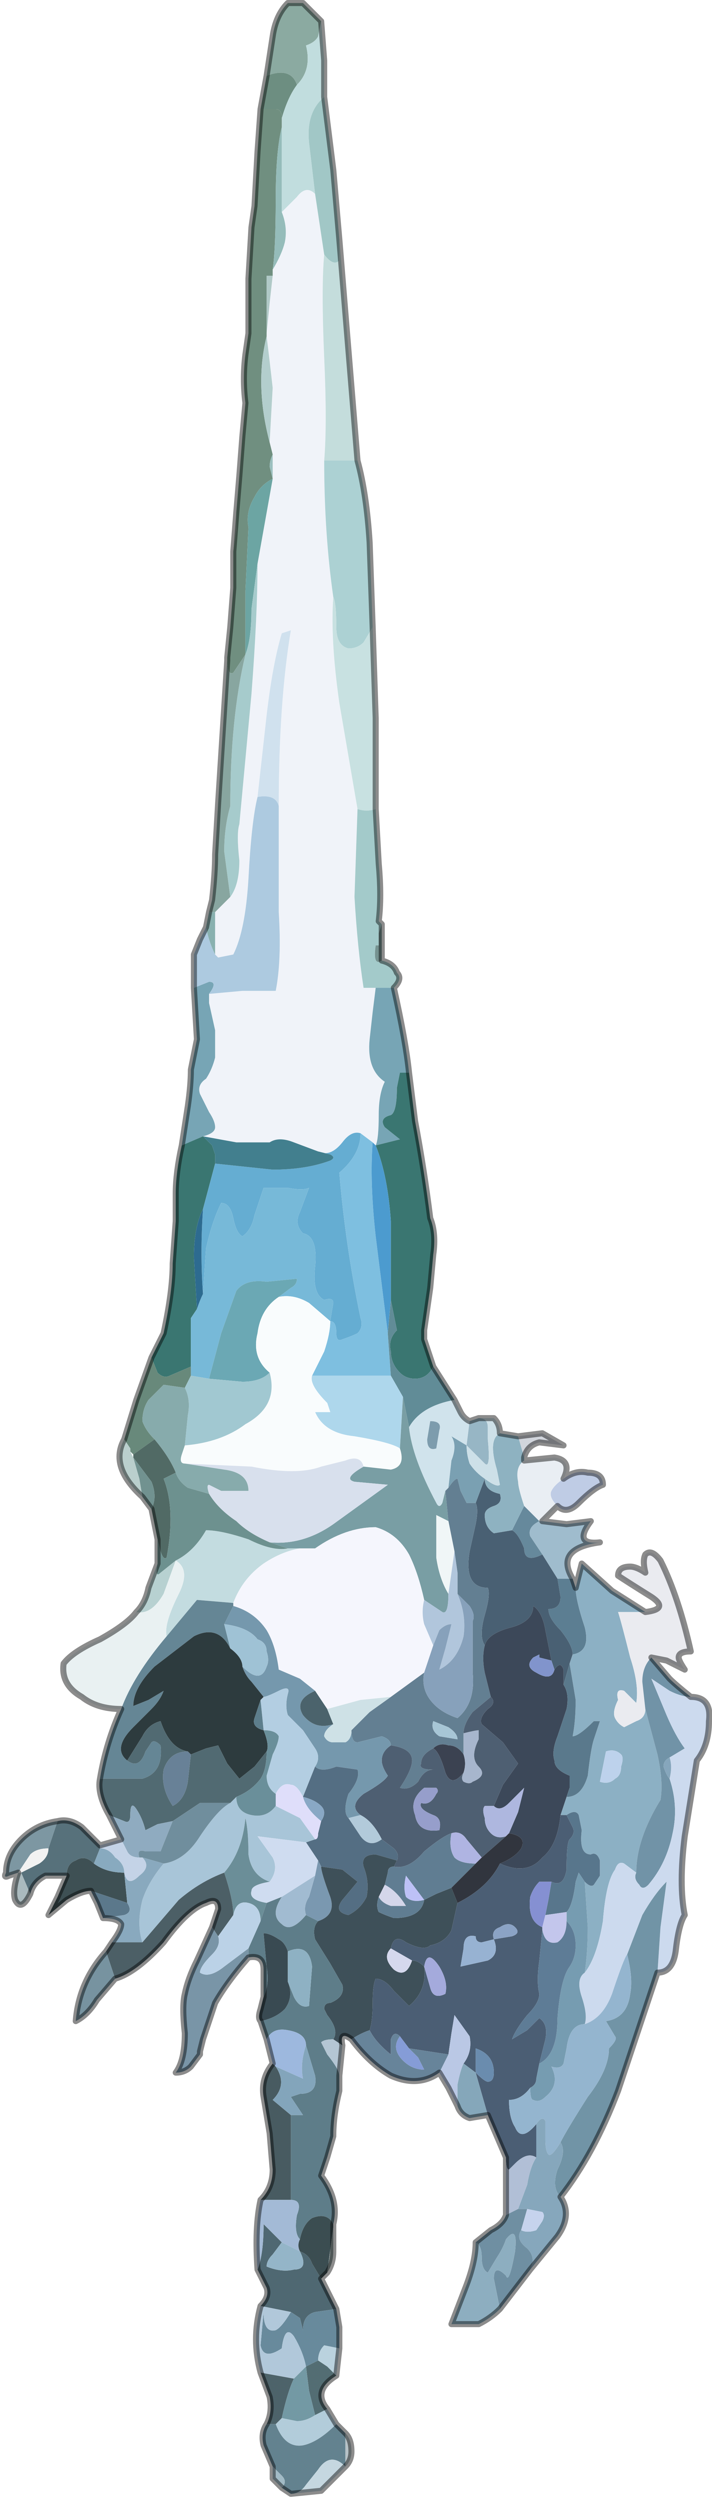 <?xml version="1.0" encoding="UTF-8" standalone="no"?>
<svg xmlns:xlink="http://www.w3.org/1999/xlink" height="41.25px" width="11.75px" xmlns="http://www.w3.org/2000/svg">
  <g transform="matrix(1.0, 0.0, 0.0, 1.0, 4.7, 31.45)">
    <path d="M0.6 -31.1 L0.55 -30.85 Q0.5 -30.75 0.35 -30.7 0.45 -30.3 0.2 -30.05 0.1 -30.35 -0.3 -30.2 L-0.2 -30.85 Q-0.15 -31.2 0.05 -31.4 L0.3 -31.4 0.45 -31.25 0.6 -31.1" fill="#8baaa1" fill-rule="evenodd" stroke="none"/>
    <path d="M0.6 -31.1 L0.65 -30.45 0.65 -29.85 Q0.35 -29.6 0.4 -29.1 L0.5 -28.25 Q0.35 -28.4 0.2 -28.2 L-0.05 -27.95 -0.05 -29.35 -0.05 -29.5 Q0.05 -29.85 0.2 -30.05 0.45 -30.3 0.35 -30.7 0.5 -30.75 0.55 -30.85 L0.6 -31.1" fill="#c1ddde" fill-rule="evenodd" stroke="none"/>
    <path d="M-0.05 -27.95 L0.2 -28.2 Q0.35 -28.4 0.5 -28.25 L0.65 -27.25 Q0.6 -26.7 0.65 -25.55 0.7 -24.45 0.65 -23.85 0.65 -22.65 0.8 -21.6 0.75 -20.9 0.9 -19.85 L1.2 -18.1 1.15 -16.65 Q1.2 -15.8 1.3 -15.15 L1.5 -15.15 1.45 -14.75 1.4 -14.3 Q1.35 -13.8 1.65 -13.6 1.55 -13.4 1.55 -13.05 1.55 -12.65 1.5 -12.55 L1.45 -12.6 1.25 -12.75 Q1.1 -12.8 0.95 -12.6 0.75 -12.35 0.55 -12.45 L0.15 -12.6 Q-0.1 -12.7 -0.25 -12.6 L-0.8 -12.6 -1.35 -12.7 Q-1.15 -12.75 -1.15 -12.85 -1.15 -12.95 -1.25 -13.1 L-1.4 -13.4 Q-1.45 -13.55 -1.3 -13.65 -1.2 -13.8 -1.15 -14.0 L-1.15 -14.45 -1.25 -14.9 -1.25 -15.05 -0.7 -15.1 -0.15 -15.1 Q-0.05 -15.6 -0.1 -16.4 L-0.1 -17.7 Q-0.1 -18.05 -0.1 -18.15 -0.1 -19.85 0.1 -21.05 L-0.05 -21.0 Q-0.2 -20.5 -0.3 -19.65 L-0.45 -18.3 Q-0.55 -17.9 -0.6 -16.95 -0.65 -16.1 -0.85 -15.7 L-1.1 -15.65 -1.15 -15.7 -1.15 -16.4 -0.9 -16.65 Q-0.75 -16.85 -0.75 -17.25 -0.8 -17.7 -0.75 -17.85 L-0.55 -20.0 Q-0.45 -21.3 -0.45 -22.15 L-0.2 -23.55 -0.2 -23.95 -0.25 -24.15 -0.2 -25.05 Q-0.25 -25.5 -0.3 -25.9 L-0.3 -25.95 -0.25 -26.45 -0.2 -26.9 -0.2 -27.0 Q-0.05 -27.25 0.0 -27.45 0.05 -27.7 -0.05 -27.95" fill="#f0f3f9" fill-rule="evenodd" stroke="none"/>
    <path d="M0.5 -28.25 L0.4 -29.1 Q0.35 -29.6 0.65 -29.85 L0.8 -28.65 0.9 -27.5 0.9 -27.15 Q0.8 -27.05 0.65 -27.25 L0.5 -28.25" fill="#a1c7c6" fill-rule="evenodd" stroke="none"/>
    <path d="M0.9 -27.5 L1.2 -23.85 0.65 -23.85 Q0.7 -24.45 0.65 -25.55 0.6 -26.7 0.65 -27.25 0.8 -27.05 0.9 -27.15 L0.9 -27.5" fill="#c4dddc" fill-rule="evenodd" stroke="none"/>
    <path d="M1.2 -23.85 Q1.35 -23.3 1.4 -22.5 L1.45 -21.1 1.3 -20.85 Q1.2 -20.75 1.05 -20.75 0.85 -20.8 0.85 -21.1 0.85 -21.5 0.8 -21.6 0.65 -22.65 0.65 -23.85 L1.2 -23.85" fill="#acd1d3" fill-rule="evenodd" stroke="none"/>
    <path d="M1.45 -21.1 L1.5 -19.6 1.5 -18.1 Q1.35 -18.05 1.2 -18.1 L0.9 -19.85 Q0.75 -20.9 0.8 -21.6 0.85 -21.5 0.85 -21.1 0.85 -20.8 1.05 -20.75 1.2 -20.75 1.3 -20.85 L1.45 -21.1" fill="#c8e1e1" fill-rule="evenodd" stroke="none"/>
    <path d="M1.5 -18.1 L1.55 -17.2 Q1.6 -16.65 1.55 -16.25 L1.6 -16.2 1.6 -16.2 1.55 -16.05 1.55 -15.9 1.55 -15.85 1.5 -15.85 Q1.45 -15.5 1.6 -15.6 1.8 -15.55 1.85 -15.4 1.95 -15.3 1.8 -15.15 L1.5 -15.15 1.3 -15.15 Q1.2 -15.8 1.15 -16.65 L1.2 -18.1 Q1.35 -18.05 1.5 -18.1" fill="#a3caca" fill-rule="evenodd" stroke="none"/>
    <path d="M1.6 -16.2 L1.6 -15.6 Q1.45 -15.5 1.5 -15.85 L1.55 -15.85 1.55 -15.9 1.55 -16.05 1.6 -16.2" fill="#759290" fill-rule="evenodd" stroke="none"/>
    <path d="M1.8 -15.15 Q2.0 -14.25 2.05 -13.75 L1.9 -13.75 1.85 -13.5 Q1.85 -13.1 1.75 -13.05 1.55 -13.0 1.65 -12.85 L1.9 -12.65 1.5 -12.55 Q1.55 -12.65 1.55 -13.05 1.55 -13.4 1.65 -13.6 1.35 -13.8 1.4 -14.3 L1.45 -14.75 1.5 -15.15 1.8 -15.15 M-1.7 -12.55 L-1.6 -13.2 Q-1.55 -13.55 -1.55 -13.8 L-1.45 -14.3 -1.5 -15.15 -1.25 -15.25 Q-1.1 -15.25 -1.25 -15.05 L-1.25 -14.9 -1.15 -14.45 -1.15 -14.0 Q-1.2 -13.8 -1.3 -13.65 -1.45 -13.55 -1.4 -13.4 L-1.25 -13.1 Q-1.15 -12.95 -1.15 -12.85 -1.15 -12.75 -1.35 -12.7 L-1.7 -12.55" fill="#77a5b5" fill-rule="evenodd" stroke="none"/>
    <path d="M2.05 -13.75 L2.15 -12.95 Q2.3 -12.15 2.4 -11.35 2.5 -11.1 2.45 -10.75 L2.4 -10.2 2.3 -9.5 2.3 -9.35 2.45 -8.9 Q2.35 -8.7 2.15 -8.7 2.0 -8.7 1.9 -8.8 1.75 -8.95 1.75 -9.15 1.7 -9.35 1.85 -9.5 L1.75 -10.0 1.75 -11.3 Q1.7 -12.05 1.5 -12.55 L1.9 -12.65 1.65 -12.85 Q1.55 -13.0 1.75 -13.05 1.85 -13.1 1.85 -13.5 L1.9 -13.75 2.05 -13.75 M-2.2 -9.05 L-2.0 -9.45 Q-1.85 -10.15 -1.85 -10.6 L-1.8 -11.3 -1.8 -11.75 Q-1.8 -12.1 -1.7 -12.55 L-1.35 -12.7 -1.2 -12.55 -1.15 -12.4 -1.15 -12.25 -1.35 -11.5 Q-1.5 -11.2 -1.5 -10.7 L-1.45 -9.85 -1.55 -9.7 -1.55 -8.9 -1.9 -8.75 Q-2.0 -8.7 -2.1 -8.8 L-2.2 -9.05" fill="#3a7671" fill-rule="evenodd" stroke="none"/>
    <path d="M-1.15 -12.25 L-0.2 -12.15 Q0.35 -12.15 0.75 -12.3 0.85 -12.35 0.75 -12.4 L0.55 -12.45 Q0.75 -12.35 0.95 -12.6 1.1 -12.8 1.25 -12.75 1.25 -12.4 0.9 -12.1 1.0 -10.9 1.25 -9.7 1.3 -9.55 1.2 -9.45 1.1 -9.4 0.95 -9.35 0.85 -9.3 0.85 -9.45 0.85 -9.65 0.75 -9.65 L0.8 -9.95 Q0.8 -10.05 0.65 -10.0 0.45 -10.1 0.5 -10.55 0.55 -11.05 0.3 -11.1 0.15 -11.25 0.25 -11.45 L0.4 -11.85 Q0.3 -11.8 0.05 -11.85 L-0.35 -11.85 -0.5 -11.4 Q-0.55 -11.15 -0.7 -11.05 -0.8 -11.1 -0.85 -11.35 -0.9 -11.6 -1.05 -11.6 -1.2 -11.3 -1.3 -10.85 L-1.35 -10.1 Q-1.4 -10.75 -1.35 -11.5 L-1.15 -12.25" fill="#65add2" fill-rule="evenodd" stroke="none"/>
    <path d="M0.55 -12.45 L0.75 -12.4 Q0.85 -12.35 0.75 -12.3 0.35 -12.15 -0.2 -12.15 L-1.15 -12.25 -1.15 -12.4 -1.2 -12.55 -1.35 -12.7 -0.8 -12.6 -0.25 -12.6 Q-0.1 -12.7 0.15 -12.6 L0.55 -12.45" fill="#427f8e" fill-rule="evenodd" stroke="none"/>
    <path d="M0.75 -9.65 Q0.85 -9.65 0.85 -9.45 0.85 -9.3 0.95 -9.35 1.1 -9.4 1.2 -9.45 1.3 -9.55 1.25 -9.7 1.0 -10.9 0.9 -12.1 1.25 -12.4 1.25 -12.75 L1.45 -12.6 Q1.4 -11.95 1.5 -11.05 L1.7 -9.45 1.75 -8.75 1.1 -8.75 0.45 -8.75 0.65 -9.15 Q0.75 -9.45 0.75 -9.65" fill="#7ebfe0" fill-rule="evenodd" stroke="none"/>
    <path d="M1.45 -12.6 L1.5 -12.55 Q1.7 -12.05 1.75 -11.3 L1.75 -10.0 1.7 -9.45 1.5 -11.05 Q1.4 -11.95 1.45 -12.6" fill="#4c9bcf" fill-rule="evenodd" stroke="none"/>
    <path d="M-1.35 -10.1 L-1.3 -10.85 Q-1.2 -11.3 -1.05 -11.6 -0.9 -11.6 -0.85 -11.35 -0.8 -11.1 -0.7 -11.05 -0.55 -11.15 -0.5 -11.4 L-0.35 -11.85 0.05 -11.85 Q0.3 -11.8 0.4 -11.85 L0.25 -11.45 Q0.15 -11.25 0.3 -11.1 0.55 -11.05 0.5 -10.55 0.45 -10.1 0.65 -10.0 0.8 -10.05 0.8 -9.95 L0.75 -9.65 0.4 -9.95 Q0.15 -10.1 -0.1 -10.05 L0.1 -10.2 Q0.2 -10.25 0.2 -10.35 L-0.3 -10.3 Q-0.65 -10.35 -0.8 -10.15 L-1.05 -9.45 -1.25 -8.7 -1.55 -8.75 -1.55 -8.9 -1.55 -9.7 -1.45 -9.85 Q-1.4 -10.0 -1.35 -10.1" fill="#77b9d8" fill-rule="evenodd" stroke="none"/>
    <path d="M-1.25 -8.7 L-1.05 -9.45 -0.8 -10.15 Q-0.65 -10.35 -0.3 -10.3 L0.2 -10.35 Q0.2 -10.25 0.1 -10.2 L-0.1 -10.05 Q-0.4 -9.85 -0.45 -9.45 -0.55 -9.05 -0.25 -8.8 -0.4 -8.65 -0.7 -8.65 L-1.25 -8.7" fill="#6ba8b4" fill-rule="evenodd" stroke="none"/>
    <path d="M3.85 -7.75 L4.25 -7.8 4.6 -7.6 4.2 -7.65 Q4.0 -7.6 3.95 -7.4 L3.85 -7.75" fill="#d1d5dc" fill-rule="evenodd" stroke="none"/>
    <path d="M4.6 -7.05 Q4.8 -7.2 5.0 -7.15 5.25 -7.15 5.25 -6.95 5.1 -6.9 4.85 -6.65 4.65 -6.45 4.5 -6.6 4.35 -6.75 4.4 -6.85 4.45 -6.95 4.6 -7.05" fill="#bfcce5" fill-rule="evenodd" stroke="none"/>
    <path d="M3.95 -7.35 L4.45 -7.4 Q4.75 -7.35 4.6 -7.05 4.45 -6.95 4.4 -6.85 4.35 -6.75 4.5 -6.6 L4.25 -6.35 4.2 -6.35 3.95 -6.6 Q3.85 -6.9 3.85 -7.0 3.8 -7.25 3.95 -7.35" fill="#e9eef3" fill-rule="evenodd" stroke="none"/>
    <path d="M4.25 -6.35 L4.65 -6.3 5.05 -6.35 Q4.75 -5.95 5.2 -6.0 4.45 -5.9 4.75 -5.4 L4.5 -5.4 4.25 -5.8 4.05 -6.1 Q4.0 -6.25 4.2 -6.35 L4.25 -6.35" fill="#9fbccd" fill-rule="evenodd" stroke="none"/>
    <path d="M4.2 -6.35 Q4.0 -6.25 4.05 -6.1 L4.25 -5.8 Q3.95 -5.65 3.95 -5.9 3.85 -6.15 3.75 -6.2 L3.95 -6.6 4.2 -6.35" fill="#66899c" fill-rule="evenodd" stroke="none"/>
    <path d="M4.75 -5.4 L4.8 -5.25 Q4.8 -5.05 4.95 -4.6 5.05 -4.2 4.75 -4.15 4.75 -4.3 4.55 -4.55 4.35 -4.75 4.35 -4.9 4.55 -4.9 4.55 -5.1 L4.5 -5.4 4.75 -5.4" fill="#5c7e92" fill-rule="evenodd" stroke="none"/>
    <path d="M4.25 -5.8 L4.5 -5.4 4.55 -5.1 Q4.55 -4.9 4.35 -4.9 4.35 -4.75 4.55 -4.55 4.75 -4.3 4.75 -4.15 L4.7 -4.0 4.6 -3.65 4.6 -3.9 Q4.55 -4.05 4.45 -3.9 L4.4 -4.05 4.3 -4.55 Q4.25 -4.85 4.1 -4.95 4.1 -4.7 3.75 -4.6 3.35 -4.5 3.3 -4.3 3.2 -4.45 3.3 -4.8 3.4 -5.15 3.35 -5.25 2.95 -5.25 3.05 -5.85 L3.15 -6.3 Q3.2 -6.55 3.15 -6.65 L3.3 -7.05 Q3.3 -6.85 3.55 -6.8 3.6 -6.65 3.45 -6.6 3.3 -6.55 3.3 -6.45 3.3 -6.25 3.45 -6.15 L3.75 -6.2 Q3.85 -6.15 3.95 -5.9 3.95 -5.65 4.25 -5.8" fill="#496073" fill-rule="evenodd" stroke="none"/>
    <path d="M4.8 -5.25 L4.9 -5.65 5.4 -5.2 5.95 -4.85 5.75 -4.85 5.5 -4.85 Q5.55 -4.7 5.7 -4.1 5.85 -3.65 5.8 -3.35 L5.6 -3.55 Q5.45 -3.6 5.5 -3.4 5.4 -3.2 5.45 -3.1 5.5 -3.0 5.6 -2.95 L5.8 -3.05 Q5.95 -3.1 5.95 -3.25 L6.15 -2.5 Q6.25 -2.05 6.2 -1.75 5.8 -1.1 5.8 -0.55 L5.6 -0.7 Q5.5 -0.75 5.45 -0.6 5.3 -0.4 5.25 0.25 5.15 0.85 4.95 1.1 5.0 0.75 5.0 0.35 L4.95 -0.4 Q5.05 -0.3 5.1 -0.35 L5.2 -0.5 5.2 -0.75 Q5.15 -0.9 5.05 -0.85 4.85 -0.85 4.9 -1.25 L4.85 -1.5 Q4.8 -1.6 4.65 -1.5 L4.55 -1.5 4.65 -1.8 Q4.9 -1.8 5.0 -2.15 5.05 -2.6 5.1 -2.75 L5.2 -3.05 5.1 -3.05 Q4.85 -2.8 4.75 -2.8 4.8 -3.05 4.8 -3.4 L4.7 -4.0 4.75 -4.15 Q5.05 -4.2 4.95 -4.6 4.8 -5.05 4.8 -5.25 M5.55 -2.5 Q5.45 -2.6 5.3 -2.55 L5.2 -2.05 Q5.35 -2.0 5.45 -2.1 5.55 -2.15 5.55 -2.3 5.6 -2.45 5.55 -2.5" fill="#8cb0c4" fill-rule="evenodd" stroke="none"/>
    <path d="M5.95 -4.85 Q6.35 -4.9 6.05 -5.1 5.65 -5.35 5.5 -5.45 5.5 -5.6 5.7 -5.6 5.8 -5.6 5.95 -5.5 5.9 -5.7 5.95 -5.8 6.05 -5.9 6.2 -5.7 6.5 -5.1 6.7 -4.2 6.5 -4.2 6.5 -4.1 6.5 -4.05 6.6 -3.9 L6.3 -4.05 6.05 -4.1 Q5.9 -3.95 5.9 -3.7 L5.95 -3.25 Q5.95 -3.1 5.8 -3.05 L5.6 -2.95 Q5.5 -3.0 5.45 -3.1 5.4 -3.2 5.5 -3.4 5.45 -3.6 5.6 -3.55 L5.8 -3.35 Q5.85 -3.65 5.7 -4.1 5.55 -4.7 5.5 -4.85 L5.75 -4.85 5.95 -4.85" fill="#eaebf0" fill-rule="evenodd" stroke="none"/>
    <path d="M2.45 -8.9 L2.8 -8.35 Q2.25 -8.25 2.05 -7.9 L1.95 -8.4 1.75 -8.75 1.7 -9.45 1.75 -10.0 1.85 -9.5 Q1.7 -9.35 1.75 -9.15 1.75 -8.95 1.9 -8.8 2.0 -8.7 2.15 -8.7 2.35 -8.7 2.45 -8.9" fill="#618c97" fill-rule="evenodd" stroke="none"/>
    <path d="M2.8 -8.35 L2.9 -8.15 Q2.95 -8.05 3.05 -8.0 L3.0 -7.6 2.75 -7.75 Q2.85 -7.6 2.75 -7.35 L2.7 -6.9 2.65 -6.85 2.6 -6.65 Q2.55 -6.55 2.5 -6.65 2.1 -7.4 2.05 -7.9 2.25 -8.25 2.8 -8.35 M2.5 -7.55 L2.55 -7.85 Q2.6 -8.0 2.4 -8.0 L2.35 -7.7 Q2.35 -7.5 2.5 -7.55" fill="#d0e3ec" fill-rule="evenodd" stroke="none"/>
    <path d="M2.7 -6.9 L2.75 -7.35 Q2.85 -7.6 2.75 -7.75 L3.0 -7.6 Q3.0 -7.45 3.05 -7.3 3.15 -7.15 3.3 -7.05 L3.15 -6.65 3.0 -6.65 2.9 -6.85 2.85 -7.05 Q2.8 -7.05 2.7 -6.9" fill="#7aa0b2" fill-rule="evenodd" stroke="none"/>
    <path d="M2.5 -7.55 Q2.35 -7.5 2.35 -7.7 L2.4 -8.0 Q2.6 -8.0 2.55 -7.85 L2.5 -7.55" fill="#7d9cad" fill-rule="evenodd" stroke="none"/>
    <path d="M3.05 -8.0 L3.2 -8.05 Q3.35 -8.05 3.35 -7.9 L3.35 -7.7 Q3.4 -7.2 3.3 -7.3 L3.0 -7.6 3.05 -8.0" fill="#97b6c5" fill-rule="evenodd" stroke="none"/>
    <path d="M3.55 -7.8 L3.85 -7.75 3.95 -7.4 3.95 -7.35 Q3.8 -7.25 3.85 -7.0 3.85 -6.9 3.95 -6.6 L3.75 -6.2 3.45 -6.15 Q3.3 -6.25 3.3 -6.45 3.3 -6.55 3.45 -6.6 3.6 -6.65 3.55 -6.8 3.3 -6.85 3.3 -7.05 3.5 -6.9 3.55 -6.95 L3.5 -7.2 Q3.35 -7.7 3.55 -7.8" fill="#8eb2c1" fill-rule="evenodd" stroke="none"/>
    <path d="M3.2 -8.05 L3.45 -8.05 Q3.55 -7.95 3.55 -7.8 3.35 -7.7 3.5 -7.2 L3.55 -6.95 Q3.5 -6.9 3.3 -7.05 3.15 -7.15 3.05 -7.3 3.0 -7.45 3.0 -7.6 L3.3 -7.3 Q3.4 -7.2 3.35 -7.7 L3.35 -7.9 Q3.35 -8.05 3.2 -8.05" fill="#cde0e8" fill-rule="evenodd" stroke="none"/>
    <path d="M0.45 -8.75 L1.1 -8.75 1.75 -8.75 1.95 -8.4 1.9 -7.55 Q1.75 -7.65 1.15 -7.75 0.65 -7.8 0.5 -8.15 L0.75 -8.15 0.7 -8.3 Q0.4 -8.6 0.45 -8.75" fill="#aed7ec" fill-rule="evenodd" stroke="none"/>
    <path d="M-0.25 -8.8 Q-0.55 -9.05 -0.45 -9.45 -0.4 -9.85 -0.1 -10.05 0.15 -10.1 0.4 -9.95 L0.75 -9.65 Q0.75 -9.45 0.65 -9.15 L0.45 -8.75 Q0.4 -8.6 0.7 -8.3 L0.75 -8.15 0.5 -8.15 Q0.65 -7.8 1.15 -7.75 1.75 -7.65 1.9 -7.55 2.0 -7.25 1.75 -7.2 L1.3 -7.25 Q1.25 -7.45 1.0 -7.35 L0.6 -7.25 Q0.2 -7.1 -0.55 -7.25 L-1.65 -7.3 Q-1.75 -7.3 -1.7 -7.45 L-1.65 -7.6 Q-1.05 -7.65 -0.65 -7.95 -0.1 -8.25 -0.25 -8.8" fill="#f9fcfd" fill-rule="evenodd" stroke="none"/>
    <path d="M1.9 -7.55 L1.95 -8.4 2.05 -7.9 Q2.1 -7.4 2.5 -6.65 2.55 -6.55 2.6 -6.65 L2.65 -6.85 2.7 -6.35 2.5 -6.45 2.5 -5.75 Q2.55 -5.4 2.7 -5.15 2.7 -4.8 2.6 -4.85 L2.3 -5.05 Q2.2 -5.5 2.05 -5.8 1.85 -6.15 1.5 -6.25 1.0 -6.25 0.5 -5.9 L0.25 -5.9 0.05 -5.9 -0.25 -6.0 Q0.3 -5.95 0.8 -6.3 L1.7 -6.95 1.15 -7.0 Q0.95 -7.05 1.3 -7.25 L1.75 -7.2 Q2.0 -7.25 1.9 -7.55" fill="#799ea4" fill-rule="evenodd" stroke="none"/>
    <path d="M1.3 -7.25 Q0.95 -7.05 1.15 -7.0 L1.7 -6.95 0.8 -6.3 Q0.3 -5.95 -0.25 -6.0 -0.6 -6.15 -0.8 -6.35 -1.1 -6.55 -1.25 -6.8 -1.3 -6.95 -1.25 -6.95 L-1.05 -6.85 -0.6 -6.85 Q-0.6 -7.15 -1.0 -7.2 L-1.65 -7.3 -0.55 -7.25 Q0.2 -7.1 0.6 -7.25 L1.0 -7.35 Q1.25 -7.45 1.3 -7.25" fill="#d8e0ed" fill-rule="evenodd" stroke="none"/>
    <path d="M0.05 -5.9 L0.25 -5.9 Q-0.05 -5.85 -0.35 -5.65 -0.7 -5.4 -0.85 -5.0 L-1.45 -5.05 -1.95 -4.45 Q-2.0 -4.65 -1.75 -5.15 -1.55 -5.55 -1.8 -5.7 -1.5 -5.85 -1.3 -6.2 -1.05 -6.2 -0.6 -6.05 -0.2 -5.85 0.05 -5.9" fill="#c3dce0" fill-rule="evenodd" stroke="none"/>
    <path d="M0.25 -5.9 L0.5 -5.9 Q1.0 -6.25 1.5 -6.25 1.85 -6.15 2.05 -5.8 2.2 -5.5 2.3 -5.05 2.25 -4.85 2.3 -4.65 L2.45 -4.3 2.3 -3.85 1.75 -3.45 1.25 -3.4 0.7 -3.25 0.5 -3.55 0.25 -3.75 -0.1 -3.9 Q-0.15 -4.3 -0.3 -4.55 -0.5 -4.85 -0.85 -4.95 L-0.85 -5.0 Q-0.7 -5.4 -0.35 -5.65 -0.05 -5.85 0.25 -5.9" fill="#f5f6fd" fill-rule="evenodd" stroke="none"/>
    <path d="M2.7 -6.9 Q2.8 -7.05 2.85 -7.05 L2.9 -6.85 3.0 -6.65 3.15 -6.65 Q3.2 -6.55 3.15 -6.3 L3.05 -5.85 Q2.95 -5.25 3.35 -5.25 3.4 -5.15 3.3 -4.8 3.2 -4.45 3.3 -4.3 3.25 -4.1 3.3 -3.85 L3.4 -3.45 3.1 -3.2 Q2.95 -3.0 2.95 -2.85 L2.95 -2.5 Q2.85 -2.65 2.7 -2.65 2.55 -2.7 2.45 -2.6 2.25 -2.5 2.25 -2.35 2.2 -2.25 2.45 -2.25 2.3 -2.25 2.2 -2.05 2.05 -1.9 1.9 -1.95 2.1 -2.25 2.1 -2.4 2.1 -2.6 1.75 -2.65 1.75 -2.75 1.6 -2.8 L1.4 -2.75 1.2 -2.7 Q1.1 -2.7 1.1 -2.9 L1.4 -3.2 1.75 -3.45 2.3 -3.85 Q2.25 -3.6 2.4 -3.4 2.55 -3.2 2.85 -3.1 3.15 -3.35 3.1 -3.85 L3.1 -4.7 Q3.15 -4.8 3.05 -4.95 L2.85 -5.15 2.85 -5.5 2.8 -5.85 2.7 -6.35 2.65 -6.85 2.7 -6.9 M2.55 -2.8 L2.85 -2.75 Q2.85 -2.85 2.7 -2.95 L2.45 -3.05 Q2.4 -2.9 2.55 -2.8" fill="#637f92" fill-rule="evenodd" stroke="none"/>
    <path d="M2.7 -5.15 Q2.55 -5.4 2.5 -5.75 L2.5 -6.45 2.7 -6.35 2.8 -5.85 2.75 -5.5 2.7 -5.15" fill="#f0f6f7" fill-rule="evenodd" stroke="none"/>
    <path d="M2.3 -5.05 L2.6 -4.85 Q2.7 -4.8 2.7 -5.15 L2.75 -5.5 2.8 -5.85 2.85 -5.5 2.85 -5.15 Q3.0 -4.8 2.95 -4.45 2.85 -4.05 2.55 -3.9 L2.65 -4.25 2.75 -4.65 Q2.65 -4.65 2.55 -4.55 L2.45 -4.3 2.3 -4.65 Q2.25 -4.85 2.3 -5.05" fill="#b1c6dc" fill-rule="evenodd" stroke="none"/>
    <path d="M3.3 -4.3 Q3.35 -4.5 3.75 -4.6 4.1 -4.7 4.1 -4.95 4.25 -4.85 4.3 -4.55 L4.4 -4.05 4.2 -4.1 4.2 -4.15 4.1 -4.1 Q3.95 -3.95 4.15 -3.85 4.4 -3.7 4.45 -3.9 4.55 -4.05 4.6 -3.9 L4.6 -3.65 Q4.7 -3.5 4.65 -3.25 L4.5 -2.8 Q4.4 -2.55 4.45 -2.4 4.45 -2.25 4.7 -2.15 L4.7 -1.95 4.65 -1.8 4.55 -1.5 Q4.5 -1.0 4.25 -0.8 4.0 -0.5 3.55 -0.7 3.8 -0.8 3.9 -0.95 4.0 -1.15 3.7 -1.2 L3.85 -1.55 3.95 -1.95 3.7 -1.7 Q3.55 -1.55 3.45 -1.65 L3.6 -2.0 3.85 -2.35 3.6 -2.7 3.25 -3.0 Q3.2 -3.1 3.35 -3.25 3.5 -3.35 3.4 -3.45 L3.3 -3.85 Q3.25 -4.1 3.3 -4.3" fill="#3c4859" fill-rule="evenodd" stroke="none"/>
    <path d="M2.85 -5.15 L3.05 -4.95 Q3.15 -4.8 3.1 -4.7 L3.1 -3.85 Q3.15 -3.35 2.85 -3.1 2.55 -3.2 2.4 -3.4 2.25 -3.6 2.3 -3.85 L2.45 -4.3 2.55 -4.55 Q2.65 -4.65 2.75 -4.65 L2.65 -4.25 2.55 -3.9 Q2.85 -4.05 2.95 -4.45 3.0 -4.8 2.85 -5.15" fill="#87a1bb" fill-rule="evenodd" stroke="none"/>
    <path d="M2.55 -2.8 Q2.4 -2.9 2.45 -3.05 L2.7 -2.95 Q2.85 -2.85 2.85 -2.75 L2.55 -2.8" fill="#a7c6d6" fill-rule="evenodd" stroke="none"/>
    <path d="M2.45 -2.6 Q2.55 -2.7 2.7 -2.65 2.85 -2.65 2.95 -2.5 3.0 -2.35 2.95 -2.2 2.75 -1.95 2.65 -2.2 2.55 -2.55 2.45 -2.6" fill="#3b4251" fill-rule="evenodd" stroke="none"/>
    <path d="M2.95 -2.5 L2.95 -2.85 Q3.15 -2.9 3.2 -2.9 L3.2 -2.75 Q3.05 -2.45 3.2 -2.3 3.35 -2.15 3.1 -2.05 3.05 -2.0 2.95 -2.05 2.9 -2.1 2.95 -2.2 3.0 -2.35 2.95 -2.5" fill="#a7b6cd" fill-rule="evenodd" stroke="none"/>
    <path d="M1.75 -2.65 Q2.1 -2.6 2.1 -2.4 2.1 -2.25 1.9 -1.95 2.05 -1.9 2.2 -2.05 2.3 -2.25 2.45 -2.25 2.2 -2.25 2.25 -2.35 2.25 -2.5 2.45 -2.6 2.55 -2.55 2.65 -2.2 2.75 -1.95 2.95 -2.2 2.9 -2.1 2.95 -2.05 3.05 -2.0 3.1 -2.05 3.35 -2.15 3.2 -2.3 3.05 -2.45 3.2 -2.75 L3.2 -2.9 Q3.15 -2.9 2.95 -2.85 2.95 -3.0 3.1 -3.2 L3.4 -3.45 Q3.5 -3.35 3.35 -3.25 3.2 -3.1 3.25 -3.0 L3.6 -2.7 3.85 -2.35 3.6 -2.0 3.45 -1.65 3.3 -1.65 Q3.25 -1.6 3.3 -1.45 3.3 -1.3 3.4 -1.2 3.5 -1.1 3.65 -1.15 L3.25 -0.8 3.0 -1.1 Q2.9 -1.25 2.75 -1.2 2.6 -1.15 2.3 -0.9 2.05 -0.6 1.8 -0.65 L1.85 -0.75 Q1.9 -0.85 1.8 -0.95 L1.6 -1.1 Q1.45 -1.4 1.25 -1.5 1.05 -1.65 1.3 -1.85 1.65 -2.05 1.7 -2.15 1.6 -2.3 1.6 -2.4 1.6 -2.55 1.75 -2.65 M2.5 -1.95 L2.3 -1.95 Q2.05 -1.75 2.15 -1.5 2.2 -1.2 2.55 -1.25 2.6 -1.45 2.45 -1.5 2.2 -1.6 2.25 -1.7 2.4 -1.65 2.5 -1.85 2.55 -1.9 2.5 -1.95" fill="#4e5f72" fill-rule="evenodd" stroke="none"/>
    <path d="M1.1 -2.9 Q1.1 -2.7 1.2 -2.7 L1.4 -2.75 1.6 -2.8 Q1.75 -2.75 1.75 -2.65 1.6 -2.55 1.6 -2.4 1.6 -2.3 1.7 -2.15 1.65 -2.05 1.3 -1.85 1.05 -1.65 1.25 -1.5 L1.05 -1.45 Q0.95 -1.55 1.05 -1.85 1.25 -2.1 1.2 -2.25 L0.85 -2.3 Q0.6 -2.2 0.5 -2.3 0.6 -2.45 0.5 -2.6 L0.3 -2.9 0.05 -3.15 Q0.0 -3.3 0.05 -3.5 0.1 -3.65 -0.1 -3.55 -0.3 -3.45 -0.35 -3.45 L-0.55 -3.7 Q-0.65 -3.8 -0.7 -3.95 -0.55 -3.8 -0.45 -3.8 -0.35 -3.8 -0.3 -3.95 -0.25 -4.05 -0.3 -4.2 -0.3 -4.35 -0.45 -4.4 -0.6 -4.6 -1.0 -4.65 L-0.85 -4.95 Q-0.5 -4.85 -0.3 -4.55 -0.15 -4.3 -0.1 -3.9 L0.25 -3.75 0.5 -3.55 Q0.15 -3.4 0.3 -3.15 0.5 -2.9 0.8 -3.0 0.65 -2.9 0.65 -2.8 0.7 -2.7 0.8 -2.7 L1.0 -2.7 Q1.1 -2.75 1.1 -2.9" fill="#7598ad" fill-rule="evenodd" stroke="none"/>
    <path d="M-0.35 -3.45 Q-0.3 -3.45 -0.1 -3.55 0.1 -3.65 0.05 -3.5 0.0 -3.3 0.05 -3.15 L0.3 -2.9 0.5 -2.6 Q0.6 -2.45 0.5 -2.3 L0.3 -1.8 Q0.2 -2.0 0.1 -2.0 -0.05 -2.05 -0.15 -1.85 -0.3 -1.95 -0.3 -2.15 L-0.2 -2.5 Q-0.1 -2.7 -0.1 -2.8 -0.15 -2.9 -0.35 -2.9 L-0.4 -3.4 -0.35 -3.45" fill="#b3cee2" fill-rule="evenodd" stroke="none"/>
    <path d="M0.8 -3.0 Q0.5 -2.9 0.3 -3.15 0.15 -3.4 0.5 -3.55 L0.7 -3.25 0.8 -3.0" fill="#4b636c" fill-rule="evenodd" stroke="none"/>
    <path d="M1.75 -3.45 L1.4 -3.2 1.1 -2.9 Q1.1 -2.75 1.0 -2.7 L0.8 -2.7 Q0.7 -2.7 0.65 -2.8 0.65 -2.9 0.8 -3.0 L0.7 -3.25 1.25 -3.4 1.75 -3.45" fill="#cee1e6" fill-rule="evenodd" stroke="none"/>
    <path d="M1.05 -1.45 L1.25 -1.5 Q1.45 -1.4 1.6 -1.1 1.4 -0.95 1.25 -1.15 L1.05 -1.45" fill="#b2cada" fill-rule="evenodd" stroke="none"/>
    <path d="M0.5 -2.3 Q0.6 -2.2 0.85 -2.3 L1.2 -2.25 Q1.25 -2.1 1.05 -1.85 0.95 -1.55 1.05 -1.45 L1.25 -1.15 Q1.4 -0.95 1.6 -1.1 L1.8 -0.95 Q1.9 -0.85 1.85 -0.75 L1.5 -0.85 Q1.25 -0.85 1.3 -0.65 1.4 -0.4 1.35 -0.15 1.25 0.05 1.05 0.15 0.8 0.1 0.95 -0.1 L1.2 -0.4 0.95 -0.6 0.6 -0.65 0.55 -0.75 0.35 -1.05 0.5 -1.1 Q0.55 -1.1 0.55 -1.2 L0.6 -1.4 Q0.7 -1.55 0.6 -1.65 0.5 -1.75 0.3 -1.8 L0.5 -2.3" fill="#546e83" fill-rule="evenodd" stroke="none"/>
    <path d="M0.3 -1.8 Q0.5 -1.75 0.6 -1.65 0.7 -1.55 0.6 -1.4 0.35 -1.6 0.3 -1.8" fill="#89a8c5" fill-rule="evenodd" stroke="none"/>
    <path d="M0.6 -1.4 L0.55 -1.2 Q0.55 -1.1 0.5 -1.1 L0.25 -1.45 -0.15 -1.65 -0.15 -1.85 Q-0.05 -2.05 0.1 -2.0 0.2 -2.0 0.3 -1.8 0.35 -1.6 0.6 -1.4" fill="#dfdefa" fill-rule="evenodd" stroke="none"/>
    <path d="M0.5 -1.1 L0.35 -1.05 -0.45 -1.15 -0.2 -0.8 Q-0.1 -0.6 -0.25 -0.4 -0.55 -0.5 -0.6 -0.85 -0.6 -1.25 -0.65 -1.45 -0.7 -0.9 -1.0 -0.55 -1.4 -0.4 -1.75 -0.1 L-2.35 0.6 Q-2.45 0.3 -2.35 -0.1 -2.25 -0.4 -2.0 -0.7 -1.65 -0.75 -1.4 -1.15 -1.1 -1.6 -0.9 -1.7 L-0.8 -1.8 Q-0.8 -1.55 -0.55 -1.5 -0.3 -1.45 -0.15 -1.65 L0.25 -1.45 0.5 -1.1" fill="#a8c5d8" fill-rule="evenodd" stroke="none"/>
    <path d="M0.35 -1.05 L0.55 -0.75 0.5 -0.5 -0.05 -0.15 -0.3 -0.05 Q-0.6 -0.1 -0.55 -0.25 -0.55 -0.35 -0.25 -0.4 -0.1 -0.6 -0.2 -0.8 L-0.45 -1.15 0.35 -1.05" fill="#cfdcf0" fill-rule="evenodd" stroke="none"/>
    <path d="M0.55 -0.75 L0.6 -0.65 Q0.6 -0.55 0.75 -0.15 0.85 0.15 0.55 0.25 L0.35 0.15 Q0.3 0.0 0.4 -0.15 L0.5 -0.5 0.55 -0.75" fill="#7a98b0" fill-rule="evenodd" stroke="none"/>
    <path d="M1.1 2.2 Q0.9 2.05 0.95 2.3 L0.8 2.2 Q0.9 2.05 0.7 1.8 L0.65 1.7 Q0.65 1.6 0.75 1.6 1.0 1.5 0.95 1.3 L0.75 0.95 0.5 0.55 Q0.45 0.35 0.55 0.25 0.85 0.15 0.75 -0.15 0.6 -0.55 0.6 -0.65 L0.95 -0.6 1.2 -0.4 0.95 -0.1 Q0.8 0.1 1.05 0.15 1.25 0.05 1.35 -0.15 1.4 -0.4 1.3 -0.65 1.25 -0.85 1.5 -0.85 L1.85 -0.75 1.8 -0.65 Q1.7 -0.65 1.7 -0.55 L1.65 -0.35 1.55 -0.15 Q1.5 0.0 1.55 0.1 1.65 0.15 1.8 0.2 2.25 0.2 2.3 -0.1 L2.5 -0.2 2.75 -0.3 2.85 -0.05 2.75 0.4 Q2.65 0.6 2.4 0.65 2.3 0.75 2.0 0.6 1.8 0.45 1.75 0.7 1.6 0.85 1.8 1.05 2.0 1.2 2.1 0.9 2.2 0.9 2.3 1.0 2.35 1.4 2.05 1.65 L1.8 1.4 Q1.65 1.2 1.5 1.2 1.45 1.3 1.45 1.6 1.45 1.9 1.4 2.05 1.25 2.1 1.1 2.2" fill="#3e5059" fill-rule="evenodd" stroke="none"/>
    <path d="M0.5 -0.5 L0.4 -0.15 Q0.3 0.0 0.35 0.15 0.1 0.45 -0.05 0.3 -0.25 0.15 -0.05 -0.15 L0.5 -0.5" fill="#a1bbd1" fill-rule="evenodd" stroke="none"/>
    <path d="M1.55 -0.15 L1.65 -0.35 Q1.85 -0.25 2.0 0.0 L1.75 0.0 Q1.6 -0.05 1.55 -0.15" fill="#d4d6ea" fill-rule="evenodd" stroke="none"/>
    <path d="M1.65 -0.35 L1.7 -0.55 Q1.7 -0.65 1.8 -0.65 2.05 -0.6 2.3 -0.9 2.6 -1.15 2.75 -1.2 2.7 -0.95 2.8 -0.8 2.9 -0.7 3.15 -0.7 L2.75 -0.3 2.5 -0.2 2.3 -0.1 Q2.25 0.2 1.8 0.2 1.65 0.15 1.55 0.1 1.5 0.0 1.55 -0.15 1.6 -0.05 1.75 0.0 L2.0 0.0 Q1.85 -0.25 1.65 -0.35 M2.3 -0.1 L2.0 -0.5 Q1.95 -0.3 2.0 -0.15 2.1 -0.05 2.3 -0.1" fill="#607d92" fill-rule="evenodd" stroke="none"/>
    <path d="M2.3 -0.1 Q2.1 -0.05 2.0 -0.15 1.95 -0.3 2.0 -0.5 L2.3 -0.1" fill="#bdc1f6" fill-rule="evenodd" stroke="none"/>
    <path d="M3.65 -1.15 Q3.5 -1.1 3.4 -1.2 3.3 -1.3 3.3 -1.45 3.25 -1.6 3.3 -1.65 L3.45 -1.65 Q3.55 -1.55 3.7 -1.7 L3.95 -1.95 3.85 -1.55 3.7 -1.2 3.65 -1.15" fill="#aeb7df" fill-rule="evenodd" stroke="none"/>
    <path d="M2.5 -1.95 Q2.55 -1.9 2.5 -1.85 2.4 -1.65 2.25 -1.7 2.2 -1.6 2.45 -1.5 2.6 -1.45 2.55 -1.25 2.2 -1.2 2.15 -1.5 2.05 -1.75 2.3 -1.95 L2.5 -1.95" fill="#969ecb" fill-rule="evenodd" stroke="none"/>
    <path d="M2.75 -1.2 Q2.9 -1.25 3.0 -1.1 L3.25 -0.8 3.15 -0.7 Q2.9 -0.7 2.8 -0.8 2.7 -0.95 2.75 -1.2" fill="#afb4e2" fill-rule="evenodd" stroke="none"/>
    <path d="M3.25 -0.8 L3.65 -1.15 3.7 -1.2 Q4.0 -1.15 3.9 -0.95 3.8 -0.8 3.55 -0.7 3.35 -0.3 2.85 -0.05 L2.75 -0.3 3.15 -0.7 3.25 -0.8" fill="#31353e" fill-rule="evenodd" stroke="none"/>
    <path d="M3.65 4.15 L3.35 3.45 3.25 3.1 3.15 2.75 2.95 2.6 Q3.1 2.4 3.05 2.15 L2.8 1.8 2.75 2.1 2.7 2.45 2.05 2.35 1.9 2.15 Q1.8 2.05 1.75 2.2 L1.75 2.45 Q1.5 2.25 1.4 2.05 1.45 1.9 1.45 1.6 1.45 1.3 1.5 1.2 1.65 1.2 1.8 1.4 L2.05 1.65 Q2.35 1.4 2.3 1.0 L2.4 1.35 Q2.45 1.55 2.65 1.45 2.7 1.25 2.55 1.0 2.35 0.7 2.3 1.0 2.2 0.9 2.1 0.9 L1.75 0.7 Q1.8 0.45 2.0 0.6 2.3 0.75 2.4 0.65 2.65 0.6 2.75 0.4 L2.85 -0.05 Q3.35 -0.3 3.55 -0.7 4.0 -0.5 4.25 -0.8 4.5 -1.0 4.55 -1.5 L4.65 -1.5 4.75 -1.3 Q4.8 -1.2 4.7 -1.1 4.65 -1.05 4.65 -0.6 4.6 -0.3 4.4 -0.4 L4.2 -0.4 Q4.1 -0.3 4.05 -0.15 4.0 0.25 4.25 0.35 L4.25 0.4 4.2 0.9 Q4.15 1.25 4.2 1.45 4.2 1.6 4.0 1.8 3.8 2.05 3.75 2.2 L4.0 2.05 4.2 1.85 Q4.35 1.95 4.3 2.2 L4.2 2.6 4.15 2.85 Q4.15 2.95 4.05 3.0 3.9 3.2 3.7 3.2 3.7 3.5 3.8 3.65 3.9 3.9 4.15 3.6 L4.15 4.15 Q4.0 4.05 3.8 4.25 L3.7 4.35 Q3.65 4.35 3.65 4.15 M3.45 0.55 L3.75 0.5 Q3.9 0.45 3.8 0.35 3.7 0.25 3.55 0.35 3.4 0.4 3.45 0.55 L3.25 0.6 Q3.15 0.6 3.15 0.5 2.95 0.45 2.95 0.7 L2.9 1.0 3.35 0.9 Q3.55 0.8 3.45 0.55 M3.15 2.75 Q3.3 2.9 3.35 2.9 3.45 2.9 3.45 2.75 3.45 2.45 3.15 2.35 L3.15 2.75" fill="#4b5e74" fill-rule="evenodd" stroke="none"/>
    <path d="M6.05 -4.1 L6.35 -3.75 Q6.45 -3.65 6.7 -3.45 6.55 -3.45 6.35 -3.55 L6.05 -3.75 6.3 -3.15 Q6.45 -2.8 6.6 -2.6 L6.35 -2.45 Q6.25 -2.4 6.25 -2.3 6.3 -2.15 6.35 -2.1 6.5 -1.65 6.4 -1.2 6.3 -0.7 6.0 -0.35 5.9 -0.25 5.85 -0.35 5.75 -0.45 5.8 -0.55 5.8 -1.1 6.2 -1.75 6.25 -2.05 6.15 -2.5 L5.95 -3.25 5.9 -3.7 Q5.9 -3.95 6.05 -4.1" fill="#7193a7" fill-rule="evenodd" stroke="none"/>
    <path d="M6.7 -3.45 Q7.05 -3.45 7.0 -3.05 7.0 -2.65 6.8 -2.4 L6.6 -1.15 Q6.5 -0.35 6.6 0.15 6.5 0.3 6.45 0.75 6.4 1.1 6.15 1.1 L6.2 0.35 6.3 -0.4 Q6.1 -0.2 5.9 0.15 L5.65 0.8 Q5.6 0.85 5.4 1.45 5.25 1.85 4.95 1.95 5.0 1.8 4.9 1.5 4.8 1.2 4.95 1.1 5.15 0.85 5.25 0.25 5.3 -0.4 5.45 -0.6 5.5 -0.75 5.6 -0.7 L5.8 -0.55 Q5.75 -0.45 5.85 -0.35 5.9 -0.25 6.0 -0.35 6.3 -0.7 6.4 -1.2 6.5 -1.65 6.35 -2.1 6.4 -2.3 6.35 -2.45 L6.6 -2.6 Q6.45 -2.8 6.3 -3.15 L6.05 -3.75 6.35 -3.55 Q6.55 -3.45 6.7 -3.45" fill="#ccdaee" fill-rule="evenodd" stroke="none"/>
    <path d="M4.4 -4.05 L4.45 -3.9 Q4.4 -3.7 4.15 -3.85 3.95 -3.95 4.1 -4.1 L4.2 -4.15 4.2 -4.1 4.4 -4.05" fill="#8194cc" fill-rule="evenodd" stroke="none"/>
    <path d="M4.6 -3.65 L4.7 -4.0 4.8 -3.4 Q4.8 -3.05 4.75 -2.8 4.85 -2.8 5.1 -3.05 L5.2 -3.05 5.1 -2.75 Q5.05 -2.6 5.0 -2.15 4.9 -1.8 4.65 -1.8 L4.7 -1.95 4.7 -2.15 Q4.45 -2.25 4.45 -2.4 4.4 -2.55 4.5 -2.8 L4.65 -3.25 Q4.7 -3.5 4.6 -3.65" fill="#5a798c" fill-rule="evenodd" stroke="none"/>
    <path d="M5.55 -2.5 Q5.6 -2.45 5.55 -2.3 5.55 -2.15 5.45 -2.1 5.35 -2.0 5.2 -2.05 L5.3 -2.55 Q5.45 -2.6 5.55 -2.5" fill="#bdd2ec" fill-rule="evenodd" stroke="none"/>
    <path d="M4.65 -1.5 Q4.8 -1.6 4.85 -1.5 L4.9 -1.25 Q4.85 -0.85 5.05 -0.85 5.15 -0.9 5.2 -0.75 L5.2 -0.5 5.1 -0.35 Q5.05 -0.3 4.95 -0.4 L4.85 -0.55 4.8 -0.4 Q4.75 0.0 4.65 0.1 L4.3 0.15 4.35 -0.1 4.4 -0.4 Q4.6 -0.3 4.65 -0.6 4.65 -1.05 4.7 -1.1 4.8 -1.2 4.75 -1.3 L4.65 -1.5" fill="#58768c" fill-rule="evenodd" stroke="none"/>
    <path d="M4.95 1.1 Q4.8 1.2 4.9 1.5 5.0 1.8 4.95 1.95 4.7 1.95 4.65 2.35 L4.6 2.6 Q4.55 2.7 4.4 2.65 4.55 2.95 4.3 3.15 4.2 3.25 4.1 3.2 4.05 3.2 4.05 3.0 4.15 2.95 4.15 2.85 L4.2 2.6 Q4.5 2.45 4.5 1.85 4.55 1.2 4.7 1.0 4.8 0.85 4.8 0.65 4.8 0.4 4.65 0.25 L4.65 0.1 Q4.75 0.0 4.8 -0.4 L4.85 -0.55 4.95 -0.4 5.0 0.35 Q5.0 0.75 4.95 1.1" fill="#769cb1" fill-rule="evenodd" stroke="none"/>
    <path d="M4.4 -0.4 L4.35 -0.1 4.3 0.15 4.25 0.35 Q4.0 0.25 4.05 -0.15 4.1 -0.3 4.2 -0.4 L4.4 -0.4" fill="#8590d2" fill-rule="evenodd" stroke="none"/>
    <path d="M6.35 -2.45 Q6.4 -2.3 6.35 -2.1 6.3 -2.15 6.25 -2.3 6.25 -2.4 6.35 -2.45" fill="#86a6bc" fill-rule="evenodd" stroke="none"/>
    <path d="M0.2 -30.05 Q0.05 -29.85 -0.05 -29.5 -0.05 -29.65 -0.15 -29.65 L-0.4 -29.65 -0.3 -30.2 Q0.1 -30.35 0.2 -30.05" fill="#6d8e81" fill-rule="evenodd" stroke="none"/>
    <path d="M-0.05 -29.5 L-0.05 -29.35 Q-0.15 -28.95 -0.15 -28.15 -0.15 -27.35 -0.2 -27.0 L-0.2 -26.9 -0.3 -26.9 -0.3 -25.95 -0.3 -25.9 Q-0.5 -25.1 -0.25 -24.15 L-0.2 -23.95 Q-0.25 -23.85 -0.25 -23.75 L-0.2 -23.55 Q-0.4 -23.45 -0.5 -23.25 -0.65 -23.0 -0.6 -22.75 L-0.65 -21.7 -0.65 -20.65 -0.85 -20.35 Q-0.95 -20.3 -0.95 -20.55 L-0.95 -20.6 -0.9 -21.1 -0.85 -21.75 -0.85 -22.35 -0.8 -22.7 -0.8 -23.0 -0.75 -23.6 -0.7 -24.25 -0.65 -24.8 Q-0.7 -25.2 -0.65 -25.6 L-0.6 -25.95 -0.6 -26.85 -0.55 -27.7 -0.5 -28.05 -0.45 -28.95 -0.4 -29.65 -0.15 -29.65 Q-0.05 -29.65 -0.05 -29.5" fill="#708f80" fill-rule="evenodd" stroke="none"/>
    <path d="M-0.05 -29.35 L-0.05 -27.95 Q0.05 -27.7 0.0 -27.45 -0.05 -27.25 -0.2 -27.0 -0.15 -27.35 -0.15 -28.15 -0.15 -28.95 -0.05 -29.35" fill="#95bcba" fill-rule="evenodd" stroke="none"/>
    <path d="M-0.2 -26.9 L-0.25 -26.45 -0.3 -25.95 -0.3 -26.9 -0.2 -26.9" fill="#b0c9c7" fill-rule="evenodd" stroke="none"/>
    <path d="M-0.3 -25.9 Q-0.25 -25.5 -0.2 -25.05 L-0.25 -24.15 Q-0.5 -25.1 -0.3 -25.9" fill="#b3cecd" fill-rule="evenodd" stroke="none"/>
    <path d="M-0.2 -23.95 L-0.2 -23.55 -0.25 -23.75 Q-0.25 -23.85 -0.2 -23.95" fill="#9bbfbf" fill-rule="evenodd" stroke="none"/>
    <path d="M-0.85 -22.35 L-0.8 -23.0 -0.8 -22.7 -0.85 -22.35" fill="#8e9d97" fill-rule="evenodd" stroke="none"/>
    <path d="M-0.2 -23.55 L-0.45 -22.15 -0.55 -21.4 Q-0.55 -20.9 -0.65 -20.65 L-0.65 -21.7 -0.6 -22.75 Q-0.65 -23.0 -0.5 -23.25 -0.4 -23.45 -0.2 -23.55" fill="#6ca5a3" fill-rule="evenodd" stroke="none"/>
    <path d="M-0.45 -22.15 Q-0.45 -21.3 -0.55 -20.0 L-0.75 -17.85 Q-0.8 -17.7 -0.75 -17.25 -0.75 -16.85 -0.9 -16.65 L-1.0 -17.4 Q-1.0 -17.8 -0.9 -18.15 -0.9 -19.6 -0.65 -20.65 -0.55 -20.9 -0.55 -21.4 L-0.45 -22.15" fill="#a6cbcc" fill-rule="evenodd" stroke="none"/>
    <path d="M-1.25 -16.4 L-1.2 -16.6 Q-1.15 -17.05 -1.15 -17.35 L-1.1 -18.2 -0.95 -20.55 Q-0.95 -20.3 -0.85 -20.35 L-0.65 -20.65 Q-0.9 -19.6 -0.9 -18.15 -1.0 -17.8 -1.0 -17.4 L-0.9 -16.65 -1.15 -16.4 -1.25 -16.4" fill="#88a6a0" fill-rule="evenodd" stroke="none"/>
    <path d="M-0.45 -18.3 L-0.3 -19.65 Q-0.2 -20.5 -0.05 -21.0 L0.1 -21.05 Q-0.1 -19.85 -0.1 -18.15 -0.15 -18.35 -0.45 -18.3" fill="#d0e1ee" fill-rule="evenodd" stroke="none"/>
    <path d="M-1.5 -15.15 L-1.5 -15.7 -1.4 -15.95 -1.3 -16.15 Q-1.25 -15.9 -1.15 -15.7 L-1.1 -15.65 -0.85 -15.7 Q-0.65 -16.1 -0.6 -16.95 -0.55 -17.9 -0.45 -18.3 -0.15 -18.35 -0.1 -18.15 -0.1 -18.05 -0.1 -17.7 L-0.1 -16.4 Q-0.05 -15.6 -0.15 -15.1 L-0.7 -15.1 -1.25 -15.05 Q-1.1 -15.25 -1.25 -15.25 L-1.5 -15.15" fill="#adcae0" fill-rule="evenodd" stroke="none"/>
    <path d="M-1.3 -16.15 L-1.25 -16.4 -1.15 -16.4 -1.15 -15.7 Q-1.25 -15.9 -1.3 -16.15" fill="#89b1b0" fill-rule="evenodd" stroke="none"/>
    <path d="M-1.35 -11.5 Q-1.4 -10.75 -1.35 -10.1 -1.4 -10.0 -1.45 -9.85 L-1.5 -10.7 Q-1.5 -11.2 -1.35 -11.5" fill="#2d6b90" fill-rule="evenodd" stroke="none"/>
    <path d="M-2.65 -7.7 L-2.45 -8.35 -2.2 -9.05 -2.1 -8.8 Q-2.0 -8.7 -1.9 -8.75 L-1.55 -8.9 -1.55 -8.75 -1.65 -8.55 -2.0 -8.6 -2.25 -8.35 Q-2.35 -8.2 -2.35 -8.0 -2.3 -7.85 -2.15 -7.7 L-2.5 -7.45 -2.55 -7.5 -2.55 -7.55 -2.65 -7.7" fill="#68897b" fill-rule="evenodd" stroke="none"/>
    <path d="M-1.25 -8.7 L-0.7 -8.65 Q-0.4 -8.65 -0.25 -8.8 -0.1 -8.25 -0.65 -7.95 -1.05 -7.65 -1.65 -7.6 L-1.6 -8.1 Q-1.55 -8.35 -1.65 -8.55 L-1.55 -8.75 -1.25 -8.7" fill="#a1c8d1" fill-rule="evenodd" stroke="none"/>
    <path d="M-1.65 -7.3 L-1.0 -7.2 Q-0.6 -7.15 -0.6 -6.85 L-1.05 -6.85 -1.25 -6.95 Q-1.3 -6.95 -1.25 -6.8 L-1.6 -6.9 Q-1.75 -7.0 -1.8 -7.15 -1.9 -7.4 -2.15 -7.7 -2.3 -7.85 -2.35 -8.0 -2.35 -8.2 -2.25 -8.35 L-2.0 -8.6 -1.65 -8.55 Q-1.55 -8.35 -1.6 -8.1 L-1.65 -7.6 -1.7 -7.45 Q-1.75 -7.3 -1.65 -7.3" fill="#87abac" fill-rule="evenodd" stroke="none"/>
    <path d="M-2.1 -6.05 L-2.2 -6.55 Q-2.1 -6.75 -2.2 -7.0 L-2.5 -7.4 -2.5 -7.45 -2.15 -7.7 Q-1.9 -7.4 -1.8 -7.15 L-2.0 -7.05 Q-1.8 -6.55 -1.95 -5.75 -2.0 -5.7 -2.05 -5.85 L-2.1 -6.05" fill="#516a65" fill-rule="evenodd" stroke="none"/>
    <path d="M-2.35 -6.75 Q-2.9 -7.25 -2.65 -7.7 L-2.55 -7.55 -2.55 -7.5 -2.5 -7.4 -2.4 -7.05 -2.35 -6.75" fill="#bacfcd" fill-rule="evenodd" stroke="none"/>
    <path d="M-2.2 -6.55 L-2.35 -6.75 -2.4 -7.05 -2.5 -7.4 -2.2 -7.0 Q-2.1 -6.75 -2.2 -6.55" fill="#719290" fill-rule="evenodd" stroke="none"/>
    <path d="M-2.45 -4.85 Q-2.3 -5.0 -2.25 -5.25 L-2.1 -5.65 Q-2.15 -5.4 -2.05 -5.5 L-1.8 -5.7 -2.0 -5.15 Q-2.2 -4.8 -2.45 -4.85" fill="#b7d1d1" fill-rule="evenodd" stroke="none"/>
    <path d="M-2.1 -5.65 L-2.1 -6.05 -2.05 -5.85 Q-2.0 -5.7 -1.95 -5.75 -1.8 -6.55 -2.0 -7.05 L-1.8 -7.15 Q-1.75 -7.0 -1.6 -6.9 L-1.25 -6.8 Q-1.1 -6.55 -0.8 -6.35 -0.6 -6.15 -0.25 -6.0 L0.05 -5.9 Q-0.2 -5.85 -0.6 -6.05 -1.05 -6.2 -1.3 -6.2 -1.5 -5.85 -1.8 -5.7 L-2.05 -5.5 Q-2.15 -5.4 -2.1 -5.65" fill="#6d918f" fill-rule="evenodd" stroke="none"/>
    <path d="M-2.7 -3.25 Q-3.1 -3.25 -3.35 -3.45 -3.7 -3.65 -3.65 -4.0 -3.5 -4.2 -3.05 -4.4 -2.6 -4.65 -2.45 -4.85 -2.2 -4.8 -2.0 -5.15 L-1.8 -5.7 Q-1.55 -5.55 -1.75 -5.15 -2.0 -4.65 -1.95 -4.45 -2.5 -3.8 -2.7 -3.25" fill="#e9f1f2" fill-rule="evenodd" stroke="none"/>
    <path d="M-3.05 -2.1 Q-2.95 -2.7 -2.7 -3.25 -2.5 -3.8 -1.95 -4.45 L-1.45 -5.05 -0.85 -5.0 -0.85 -4.95 -1.0 -4.65 -0.9 -4.25 Q-1.1 -4.65 -1.5 -4.45 L-2.15 -3.95 Q-2.5 -3.6 -2.5 -3.3 L-2.25 -3.4 -2.0 -3.55 Q-2.05 -3.4 -2.2 -3.25 L-2.5 -2.95 Q-2.85 -2.6 -2.6 -2.4 -2.4 -2.25 -2.3 -2.55 L-2.2 -2.7 Q-2.15 -2.75 -2.05 -2.65 -2.0 -2.2 -2.35 -2.1 L-3.05 -2.1" fill="#658695" fill-rule="evenodd" stroke="none"/>
    <path d="M-4.2 -0.2 Q-4.35 0.1 -4.45 -0.1 -4.5 -0.25 -4.4 -0.55 L-4.35 -0.55 -4.2 -0.2" fill="#aababe" fill-rule="evenodd" stroke="none"/>
    <path d="M-4.4 -0.55 L-4.55 -0.5 Q-4.65 -0.45 -4.6 -0.55 -4.6 -0.85 -4.35 -1.1 -4.1 -1.35 -3.75 -1.4 L-3.9 -0.95 Q-4.1 -0.95 -4.2 -0.85 L-4.4 -0.55" fill="#7d97a2" fill-rule="evenodd" stroke="none"/>
    <path d="M-4.35 -0.55 L-4.4 -0.55 -4.2 -0.85 Q-4.1 -0.95 -3.9 -0.95 -3.9 -0.8 -4.05 -0.7 -4.15 -0.65 -4.35 -0.55" fill="#f2f2f2" fill-rule="evenodd" stroke="none"/>
    <path d="M-3.6 -0.5 L-3.95 -0.5 Q-4.15 -0.4 -4.2 -0.2 L-4.35 -0.55 Q-4.15 -0.65 -4.05 -0.7 -3.9 -0.8 -3.9 -0.95 L-3.75 -1.4 Q-3.55 -1.45 -3.35 -1.3 L-3.05 -1.0 -3.05 -0.95 -3.15 -0.7 Q-3.3 -0.85 -3.45 -0.75 -3.6 -0.7 -3.6 -0.5" fill="#57717b" fill-rule="evenodd" stroke="none"/>
    <path d="M-1.0 -4.65 Q-0.6 -4.6 -0.45 -4.4 -0.3 -4.35 -0.3 -4.2 -0.25 -4.05 -0.3 -3.95 -0.35 -3.8 -0.45 -3.8 -0.55 -3.8 -0.7 -3.95 -0.7 -4.1 -0.9 -4.25 L-1.0 -4.65" fill="#9fc2d5" fill-rule="evenodd" stroke="none"/>
    <path d="M-0.7 -3.95 Q-0.65 -3.8 -0.55 -3.7 L-0.35 -3.45 -0.4 -3.4 -0.5 -3.1 Q-0.55 -2.95 -0.35 -2.9 -0.25 -2.65 -0.3 -2.55 L-0.5 -2.3 -0.75 -2.1 -0.95 -2.35 -1.1 -2.65 -1.3 -2.6 -1.55 -2.5 -1.6 -2.55 Q-1.9 -2.6 -2.05 -3.05 -2.25 -3.0 -2.35 -2.8 L-2.6 -2.4 Q-2.85 -2.6 -2.5 -2.95 L-2.2 -3.25 Q-2.05 -3.4 -2.0 -3.55 L-2.25 -3.4 -2.5 -3.3 Q-2.5 -3.6 -2.15 -3.95 L-1.5 -4.45 Q-1.1 -4.65 -0.9 -4.25 -0.7 -4.1 -0.7 -3.95" fill="#2d3b3e" fill-rule="evenodd" stroke="none"/>
    <path d="M-1.6 -2.55 L-1.55 -2.5 -1.6 -2.05 Q-1.65 -1.75 -1.85 -1.65 -2.05 -1.95 -2.0 -2.25 -1.9 -2.55 -1.6 -2.55" fill="#688197" fill-rule="evenodd" stroke="none"/>
    <path d="M-2.9 -1.5 Q-3.1 -1.85 -3.05 -2.1 L-2.35 -2.1 Q-2.0 -2.2 -2.05 -2.65 -2.15 -2.75 -2.2 -2.7 L-2.3 -2.55 Q-2.4 -2.25 -2.6 -2.4 L-2.35 -2.8 Q-2.25 -3.0 -2.05 -3.05 -1.9 -2.6 -1.6 -2.55 -1.9 -2.55 -2.0 -2.25 -2.05 -1.95 -1.85 -1.65 -1.65 -1.75 -1.6 -2.05 L-1.55 -2.5 -1.3 -2.6 -1.1 -2.65 -0.95 -2.35 -0.75 -2.1 -0.5 -2.3 -0.3 -2.55 Q-0.3 -2.25 -0.4 -2.1 -0.55 -1.9 -0.8 -1.8 L-0.9 -1.7 -1.4 -1.7 -1.85 -1.4 -2.1 -1.35 -2.3 -1.25 Q-2.35 -1.45 -2.45 -1.6 -2.55 -1.75 -2.55 -1.5 -2.55 -1.35 -2.65 -1.4 L-2.9 -1.5" fill="#516a72" fill-rule="evenodd" stroke="none"/>
    <path d="M-0.35 -2.9 Q-0.55 -2.95 -0.5 -3.1 L-0.4 -3.4 -0.35 -2.9" fill="#5d7e8c" fill-rule="evenodd" stroke="none"/>
    <path d="M-0.15 -1.85 L-0.15 -1.65 Q-0.3 -1.45 -0.55 -1.5 -0.8 -1.55 -0.8 -1.8 -0.55 -1.9 -0.4 -2.1 -0.3 -2.25 -0.3 -2.55 -0.25 -2.65 -0.35 -2.9 -0.15 -2.9 -0.1 -2.8 -0.1 -2.7 -0.2 -2.5 L-0.3 -2.15 Q-0.3 -1.95 -0.15 -1.85" fill="#6a8f9a" fill-rule="evenodd" stroke="none"/>
    <path d="M-2.7 -1.1 L-2.9 -1.5 -2.65 -1.4 Q-2.55 -1.35 -2.55 -1.5 -2.55 -1.75 -2.45 -1.6 -2.35 -1.45 -2.3 -1.25 L-2.1 -1.35 -1.85 -1.4 -2.05 -0.9 -2.3 -0.9 Q-2.45 -0.95 -2.4 -0.8 -2.55 -0.8 -2.6 -0.9 L-2.7 -1.1" fill="#8fabc0" fill-rule="evenodd" stroke="none"/>
    <path d="M-3.2 -0.25 Q-3.35 -0.25 -3.6 -0.1 L-3.9 0.15 -3.75 -0.15 -3.6 -0.5 Q-3.6 -0.7 -3.45 -0.75 -3.3 -0.85 -3.15 -0.7 -2.95 -0.55 -2.65 -0.55 L-2.6 -0.05 -3.2 -0.25" fill="#3e5054" fill-rule="evenodd" stroke="none"/>
    <path d="M-3.05 -1.0 L-2.7 -1.1 -2.6 -0.9 Q-2.55 -0.8 -2.4 -0.8 L-2.35 -0.8 Q-2.2 -0.65 -2.4 -0.5 -2.6 -0.3 -2.65 -0.55 -2.65 -0.7 -2.8 -0.8 -2.9 -0.95 -3.05 -0.95 L-3.05 -1.0" fill="#c4d3e7" fill-rule="evenodd" stroke="none"/>
    <path d="M-3.15 -0.7 L-3.05 -0.95 Q-2.9 -0.95 -2.8 -0.8 -2.65 -0.7 -2.65 -0.55 -2.95 -0.55 -3.15 -0.7" fill="#88aabf" fill-rule="evenodd" stroke="none"/>
    <path d="M-3.0 0.2 L-3.1 -0.05 -3.2 -0.25 -2.6 -0.05 Q-2.5 0.1 -2.65 0.15 L-3.0 0.2" fill="#5b788b" fill-rule="evenodd" stroke="none"/>
    <path d="M-2.35 -0.8 L-2.4 -0.8 Q-2.45 -0.95 -2.3 -0.9 L-2.05 -0.9 -1.85 -1.4 -1.4 -1.7 -0.9 -1.7 Q-1.1 -1.6 -1.4 -1.15 -1.65 -0.75 -2.0 -0.7 L-2.35 -0.8" fill="#708e9d" fill-rule="evenodd" stroke="none"/>
    <path d="M-2.85 0.6 Q-2.7 0.4 -2.7 0.3 -2.75 0.2 -3.0 0.2 L-2.65 0.15 Q-2.5 0.1 -2.6 -0.05 L-2.65 -0.55 Q-2.6 -0.3 -2.4 -0.5 -2.2 -0.65 -2.35 -0.8 L-2.0 -0.7 Q-2.25 -0.4 -2.35 -0.1 -2.45 0.3 -2.35 0.6 L-2.6 0.6 -2.85 0.6" fill="#89a9be" fill-rule="evenodd" stroke="none"/>
    <path d="M-0.25 -0.4 Q-0.55 -0.35 -0.55 -0.25 -0.6 -0.1 -0.3 -0.05 L-0.4 0.25 Q-0.4 0.0 -0.6 -0.05 -0.8 -0.1 -0.85 0.15 -0.85 -0.1 -1.0 -0.55 -0.7 -0.9 -0.65 -1.45 -0.6 -1.25 -0.6 -0.85 -0.55 -0.5 -0.25 -0.4" fill="#6b8e98" fill-rule="evenodd" stroke="none"/>
    <path d="M0.9 2.8 L0.9 3.05 Q0.8 3.45 0.8 3.8 L0.7 4.15 0.6 4.45 Q0.75 4.65 0.8 4.85 0.85 5.05 0.8 5.25 0.7 5.05 0.45 5.15 0.3 5.25 0.25 5.5 0.15 5.4 0.2 5.1 0.3 4.85 0.1 4.85 0.1 4.1 0.1 3.45 L0.3 3.45 0.2 3.3 0.1 3.15 0.25 3.1 Q0.55 3.1 0.5 2.8 L0.35 2.3 Q0.35 2.1 0.05 2.05 -0.2 2.0 -0.3 2.2 L-0.4 1.9 Q-0.15 1.85 0.0 1.7 0.15 1.5 0.05 1.25 L0.15 1.5 Q0.25 1.7 0.4 1.65 L0.45 1.0 Q0.4 0.6 0.05 0.75 0.0 0.6 -0.1 0.55 -0.25 0.45 -0.35 0.45 L-0.3 1.0 Q-0.25 1.3 -0.35 1.5 L-0.35 1.05 Q-0.35 0.8 -0.6 0.85 L-0.6 0.7 -0.4 0.25 -0.3 -0.05 -0.05 -0.15 Q-0.25 0.15 -0.05 0.3 0.1 0.45 0.35 0.15 L0.55 0.25 Q0.45 0.35 0.5 0.55 L0.75 0.95 0.95 1.3 Q1.0 1.5 0.75 1.6 0.65 1.6 0.65 1.7 L0.7 1.8 Q0.9 2.05 0.8 2.2 0.65 2.2 0.6 2.25 L0.7 2.45 Q0.9 2.7 0.9 2.8" fill="#5e7d89" fill-rule="evenodd" stroke="none"/>
    <path d="M-1.2 0.35 L-1.1 0.05 Q-1.1 -0.15 -1.3 -0.05 -1.6 0.05 -2.0 0.6 -2.45 1.1 -2.8 1.2 L-2.95 0.75 -2.85 0.6 -2.6 0.6 -2.35 0.6 -1.75 -0.1 Q-1.4 -0.4 -1.0 -0.55 -0.85 -0.1 -0.85 0.15 L-1.1 0.5 -1.2 0.35" fill="#4c5f66" fill-rule="evenodd" stroke="none"/>
    <path d="M-0.4 1.9 Q-0.45 1.85 -0.4 1.7 L-0.35 1.5 Q-0.25 1.3 -0.3 1.0 L-0.35 0.45 Q-0.25 0.45 -0.1 0.55 0.0 0.6 0.05 0.75 L0.05 1.25 Q0.15 1.5 0.0 1.7 -0.15 1.85 -0.4 1.9" fill="#394a52" fill-rule="evenodd" stroke="none"/>
    <path d="M-0.6 0.85 Q-0.95 1.25 -1.15 1.6 L-1.15 1.6 -1.35 2.2 -1.35 2.2 -1.35 2.2 -1.4 2.45 -1.55 2.65 Q-1.65 2.75 -1.8 2.75 -1.65 2.55 -1.65 2.1 -1.7 1.65 -1.65 1.45 -1.6 1.2 -1.45 0.9 L-1.2 0.35 -1.1 0.5 Q-1.05 0.65 -1.2 0.8 -1.4 1.0 -1.4 1.1 -1.25 1.2 -1.0 1.0 L-0.6 0.7 -0.6 0.85" fill="#7995a7" fill-rule="evenodd" stroke="none"/>
    <path d="M-0.85 0.15 Q-0.8 -0.1 -0.6 -0.05 -0.4 0.0 -0.4 0.25 L-0.6 0.7 -1.0 1.0 Q-1.25 1.2 -1.4 1.1 -1.4 1.0 -1.2 0.8 -1.05 0.65 -1.1 0.5 L-0.85 0.15" fill="#bbd2e7" fill-rule="evenodd" stroke="none"/>
    <path d="M-1.35 2.2 L-1.35 2.2 -1.4 2.4 -1.4 2.45 -1.35 2.2 -1.35 2.2" fill="#adc4ce" fill-rule="evenodd" stroke="none"/>
    <path d="M-2.8 1.2 L-3.1 1.55 Q-3.25 1.8 -3.45 1.9 -3.4 1.25 -2.95 0.75 L-2.8 1.2" fill="#7793a0" fill-rule="evenodd" stroke="none"/>
    <path d="M-0.4 4.85 Q-0.2 4.65 -0.2 4.35 L-0.25 3.75 -0.35 3.15 Q-0.4 2.85 -0.2 2.6 L-0.15 2.65 Q0.05 2.95 -0.2 3.2 L0.1 3.45 Q0.1 4.1 0.1 4.85 L-0.4 4.85" fill="#485b61" fill-rule="evenodd" stroke="none"/>
    <path d="M-0.2 2.6 L-0.3 2.2 Q-0.2 2.0 0.05 2.05 0.35 2.1 0.35 2.3 0.25 2.6 0.3 2.85 L-0.15 2.65 -0.2 2.6" fill="#9db8de" fill-rule="evenodd" stroke="none"/>
    <path d="M0.35 2.3 L0.5 2.8 Q0.55 3.1 0.25 3.1 L0.1 3.15 0.2 3.3 0.3 3.45 0.1 3.45 -0.2 3.2 Q0.05 2.95 -0.15 2.65 L0.3 2.85 Q0.25 2.6 0.35 2.3" fill="#83a5bb" fill-rule="evenodd" stroke="none"/>
    <path d="M0.6 6.15 L0.85 6.65 0.5 6.7 Q0.3 6.75 0.3 7.0 L0.25 6.8 0.1 6.7 -0.4 6.6 Q-0.25 6.45 -0.3 6.3 L-0.45 6.0 Q-0.35 5.75 -0.35 5.25 L-0.05 5.55 -0.2 5.75 Q-0.3 5.85 -0.3 5.95 -0.05 6.05 0.15 6.0 0.4 6.0 0.25 5.7 0.4 5.75 0.45 5.9 L0.6 6.15" fill="#4f6872" fill-rule="evenodd" stroke="none"/>
    <path d="M-0.45 6.0 Q-0.5 5.3 -0.4 4.85 L0.1 4.85 Q0.3 4.85 0.2 5.1 0.15 5.4 0.25 5.5 0.2 5.6 0.25 5.7 L-0.05 5.55 -0.35 5.25 Q-0.35 5.75 -0.45 6.0" fill="#a3bad6" fill-rule="evenodd" stroke="none"/>
    <path d="M0.25 5.7 Q0.4 6.0 0.15 6.0 -0.05 6.05 -0.3 5.95 -0.3 5.85 -0.2 5.75 L-0.05 5.55 0.25 5.7" fill="#94b5c8" fill-rule="evenodd" stroke="none"/>
    <path d="M0.85 6.65 L0.9 6.95 0.9 7.3 0.65 7.25 Q0.55 7.35 0.55 7.5 L0.35 7.6 Q0.3 7.35 0.15 7.1 0.0 6.9 -0.05 7.3 -0.35 7.5 -0.4 7.25 L-0.35 6.7 Q-0.35 7.05 -0.15 7.0 -0.05 6.95 0.1 6.7 L0.25 6.8 0.3 7.0 Q0.3 6.75 0.5 6.7 L0.85 6.65" fill="#688a9c" fill-rule="evenodd" stroke="none"/>
    <path d="M-0.4 7.7 Q-0.55 7.15 -0.4 6.6 L0.1 6.7 Q-0.05 6.95 -0.15 7.0 -0.35 7.05 -0.35 6.7 L-0.4 7.25 Q-0.35 7.5 -0.05 7.3 0.0 6.9 0.15 7.1 0.3 7.35 0.35 7.6 L0.15 7.8 -0.4 7.7" fill="#b1c8da" fill-rule="evenodd" stroke="none"/>
    <path d="M0.7 8.3 L0.85 8.55 Q0.55 8.85 0.3 8.9 0.0 8.95 -0.15 8.55 L-0.05 8.45 0.2 8.5 Q0.35 8.5 0.5 8.4 L0.7 8.3" fill="#b2ccda" fill-rule="evenodd" stroke="none"/>
    <path d="M-0.3 8.55 Q-0.2 8.35 -0.25 8.1 L-0.4 7.7 0.15 7.8 Q0.05 8.0 -0.05 8.45 L-0.15 8.55 -0.3 8.55" fill="#4d636a" fill-rule="evenodd" stroke="none"/>
    <path d="M0.85 8.55 L1.0 8.7 1.0 9.25 Q0.75 9.0 0.55 9.3 L0.35 9.55 Q0.25 9.7 0.1 9.7 L-0.05 9.6 Q0.05 9.5 -0.05 9.4 L-0.2 9.25 -0.35 8.9 Q-0.4 8.7 -0.3 8.55 L-0.15 8.55 Q0.0 8.95 0.3 8.9 0.55 8.85 0.85 8.55" fill="#63828f" fill-rule="evenodd" stroke="none"/>
    <path d="M-0.05 9.6 L-0.2 9.45 -0.2 9.25 -0.05 9.4 Q0.05 9.5 -0.05 9.6" fill="#a2bbc6" fill-rule="evenodd" stroke="none"/>
    <path d="M6.15 1.1 L5.5 3.05 Q5.1 4.1 4.55 4.8 4.4 4.65 4.5 4.35 4.65 4.05 4.55 3.9 4.65 3.7 5.0 3.15 5.35 2.7 5.35 2.35 5.5 2.2 5.45 2.15 L5.3 1.9 Q5.65 1.85 5.7 1.45 5.75 1.2 5.65 0.8 L5.9 0.15 Q6.1 -0.2 6.3 -0.4 L6.2 0.35 6.15 1.1" fill="#7194a6" fill-rule="evenodd" stroke="none"/>
    <path d="M4.3 0.15 L4.65 0.1 4.65 0.25 Q4.65 0.5 4.5 0.6 4.3 0.65 4.25 0.4 L4.25 0.35 4.3 0.15" fill="#c3c6ec" fill-rule="evenodd" stroke="none"/>
    <path d="M4.65 0.25 Q4.8 0.4 4.8 0.65 4.8 0.85 4.7 1.0 4.55 1.2 4.5 1.85 4.5 2.45 4.2 2.6 L4.3 2.2 Q4.35 1.95 4.2 1.85 L4.0 2.05 3.75 2.2 Q3.8 2.05 4.0 1.8 4.2 1.6 4.2 1.45 4.15 1.25 4.2 0.9 L4.25 0.4 Q4.3 0.65 4.5 0.6 4.65 0.5 4.65 0.25" fill="#5e7c96" fill-rule="evenodd" stroke="none"/>
    <path d="M4.95 1.95 Q5.25 1.85 5.4 1.45 5.6 0.85 5.65 0.8 5.75 1.2 5.7 1.45 5.65 1.85 5.3 1.9 L5.45 2.15 Q5.5 2.2 5.35 2.35 5.35 2.7 5.0 3.15 4.65 3.7 4.55 3.9 4.4 4.15 4.35 4.1 4.3 4.05 4.3 3.85 L4.3 3.55 Q4.25 3.45 4.15 3.6 3.9 3.9 3.8 3.65 3.7 3.5 3.7 3.2 3.9 3.2 4.05 3.0 4.05 3.2 4.1 3.2 4.2 3.25 4.3 3.15 4.55 2.95 4.4 2.65 4.55 2.7 4.6 2.6 L4.65 2.35 Q4.7 1.95 4.95 1.95" fill="#94b5cf" fill-rule="evenodd" stroke="none"/>
    <path d="M4.55 4.8 Q4.75 5.1 4.5 5.45 L4.05 6.0 Q4.15 5.8 4.0 5.65 3.8 5.5 3.9 5.35 4.0 5.4 4.15 5.35 L4.25 5.2 Q4.3 5.1 4.25 5.05 L4.0 5.0 3.85 5.0 4.0 4.6 Q4.05 4.3 4.15 4.15 L4.15 3.6 Q4.25 3.45 4.3 3.55 L4.3 3.85 Q4.3 4.05 4.35 4.1 4.4 4.15 4.55 3.9 4.65 4.05 4.5 4.35 4.4 4.65 4.55 4.8" fill="#86a7bc" fill-rule="evenodd" stroke="none"/>
    <path d="M3.45 0.55 Q3.4 0.4 3.55 0.35 3.7 0.25 3.8 0.35 3.9 0.45 3.75 0.5 L3.45 0.55" fill="#8ba3c5" fill-rule="evenodd" stroke="none"/>
    <path d="M3.45 0.55 Q3.55 0.8 3.35 0.9 L2.9 1.0 2.95 0.7 Q2.95 0.45 3.15 0.5 3.15 0.6 3.25 0.6 L3.45 0.55" fill="#97b2d2" fill-rule="evenodd" stroke="none"/>
    <path d="M2.3 1.0 Q2.35 0.7 2.55 1.0 2.7 1.25 2.65 1.45 2.45 1.55 2.4 1.35 L2.3 1.0" fill="#a4aadc" fill-rule="evenodd" stroke="none"/>
    <path d="M2.85 3.3 L2.7 3.0 2.55 2.75 2.7 2.45 2.75 2.1 2.8 1.8 3.05 2.15 Q3.1 2.4 2.95 2.6 2.9 2.7 2.85 2.95 L2.85 3.3" fill="#bac8e5" fill-rule="evenodd" stroke="none"/>
    <path d="M2.55 2.75 Q2.2 3.0 1.75 2.8 1.4 2.6 1.1 2.2 1.25 2.1 1.4 2.05 1.5 2.25 1.75 2.45 L1.75 2.2 Q1.8 2.05 1.9 2.15 1.75 2.35 1.95 2.55 2.1 2.7 2.3 2.7 L2.2 2.5 2.05 2.35 2.7 2.45 2.55 2.75" fill="#67849a" fill-rule="evenodd" stroke="none"/>
    <path d="M1.75 0.7 L2.1 0.9 Q2.0 1.2 1.8 1.05 1.6 0.85 1.75 0.7" fill="#d5d8ed" fill-rule="evenodd" stroke="none"/>
    <path d="M0.05 0.75 Q0.4 0.6 0.45 1.0 L0.4 1.65 Q0.25 1.7 0.15 1.5 L0.05 1.25 0.05 0.75" fill="#8eb1c3" fill-rule="evenodd" stroke="none"/>
    <path d="M0.95 2.3 L0.9 2.8 Q0.9 2.7 0.7 2.45 L0.6 2.25 Q0.65 2.2 0.8 2.2 L0.95 2.3" fill="#b4c6d4" fill-rule="evenodd" stroke="none"/>
    <path d="M3.15 2.75 L3.15 2.35 Q3.45 2.45 3.45 2.75 3.45 2.9 3.35 2.9 3.3 2.9 3.15 2.75" fill="#6a8cae" fill-rule="evenodd" stroke="none"/>
    <path d="M3.35 3.45 L3.05 3.5 Q2.9 3.45 2.85 3.3 L2.85 2.95 Q2.9 2.7 2.95 2.6 L3.15 2.75 3.25 3.1 3.35 3.45" fill="#85a7ba" fill-rule="evenodd" stroke="none"/>
    <path d="M1.9 2.15 L2.05 2.35 2.2 2.5 2.3 2.7 Q2.1 2.7 1.95 2.55 1.75 2.35 1.9 2.15" fill="#859cd7" fill-rule="evenodd" stroke="none"/>
    <path d="M3.65 5.1 L3.65 4.15 Q3.65 4.35 3.7 4.35 L3.8 4.25 Q4.0 4.05 4.15 4.15 4.05 4.3 4.0 4.6 L3.85 5.0 3.65 5.1" fill="#b1bfd6" fill-rule="evenodd" stroke="none"/>
    <path d="M4.05 6.0 L3.55 6.65 3.45 6.15 Q3.45 5.9 3.65 6.1 3.7 6.25 3.8 5.7 3.85 5.25 3.65 5.5 3.6 5.65 3.5 5.8 L3.35 6.05 Q3.25 6.0 3.25 5.8 3.25 5.6 3.15 5.55 L3.4 5.35 Q3.6 5.25 3.65 5.1 L3.85 5.0 4.0 5.0 3.9 5.35 Q3.8 5.5 4.0 5.65 4.15 5.8 4.05 6.0" fill="#6f8fa2" fill-rule="evenodd" stroke="none"/>
    <path d="M4.0 5.0 L4.25 5.05 Q4.3 5.1 4.25 5.2 L4.15 5.35 Q4.0 5.4 3.9 5.35 L4.0 5.0" fill="#c6d3ed" fill-rule="evenodd" stroke="none"/>
    <path d="M3.55 6.65 Q3.4 6.8 3.2 6.9 L2.75 6.9 3.0 6.25 Q3.15 5.85 3.15 5.55 3.25 5.6 3.25 5.8 3.25 6.0 3.35 6.05 L3.5 5.8 Q3.6 5.65 3.65 5.5 3.85 5.25 3.8 5.7 3.7 6.25 3.65 6.1 3.45 5.9 3.45 6.15 L3.55 6.65" fill="#8daec0" fill-rule="evenodd" stroke="none"/>
    <path d="M0.8 5.25 L0.8 5.3 0.7 6.05 0.6 6.15 0.45 5.9 Q0.4 5.75 0.25 5.7 0.2 5.6 0.25 5.5 0.3 5.25 0.45 5.15 0.7 5.05 0.8 5.25" fill="#3b4d51" fill-rule="evenodd" stroke="none"/>
    <path d="M0.8 5.3 L0.8 5.7 Q0.8 5.9 0.7 6.05 L0.8 5.3" fill="#8e9c9d" fill-rule="evenodd" stroke="none"/>
    <path d="M0.9 7.3 L0.85 7.75 0.7 7.6 0.55 7.5 Q0.55 7.35 0.65 7.25 L0.9 7.3" fill="#bad2de" fill-rule="evenodd" stroke="none"/>
    <path d="M0.85 7.75 Q0.45 8.0 0.7 8.3 L0.5 8.4 0.4 8.0 0.35 7.6 0.55 7.5 0.7 7.6 0.85 7.75" fill="#536d73" fill-rule="evenodd" stroke="none"/>
    <path d="M0.15 7.8 L0.35 7.6 0.4 8.0 0.5 8.4 Q0.35 8.5 0.2 8.5 L-0.05 8.45 Q0.05 8.0 0.15 7.8" fill="#7399a4" fill-rule="evenodd" stroke="none"/>
    <path d="M1.0 9.25 L0.6 9.65 0.1 9.7 Q0.25 9.7 0.35 9.55 L0.55 9.3 Q0.75 9.0 1.0 9.25" fill="#c5d7e0" fill-rule="evenodd" stroke="none"/>
    <path d="M1.0 8.7 Q1.1 8.8 1.1 9.0 1.1 9.15 1.0 9.25 L1.0 8.7" fill="#b6c2c7" fill-rule="evenodd" stroke="none"/>
    <path d="M0.65 -29.85 L0.65 -30.45 0.6 -31.1 0.45 -31.25 0.3 -31.4 0.05 -31.4 Q-0.15 -31.2 -0.2 -30.85 L-0.3 -30.2 -0.4 -29.65 -0.45 -28.95 -0.5 -28.05 -0.55 -27.7 -0.6 -26.85 -0.6 -25.95 -0.65 -25.6 Q-0.7 -25.2 -0.65 -24.8 L-0.7 -24.25 -0.75 -23.6 -0.8 -23.0 -0.85 -22.35 -0.85 -21.75 -0.9 -21.1 -0.95 -20.6 -0.95 -20.55 -1.1 -18.2 -1.15 -17.35 Q-1.15 -17.05 -1.2 -16.6 L-1.25 -16.4 -1.3 -16.15 -1.4 -15.95 -1.5 -15.7 -1.5 -15.15 -1.45 -14.3 -1.55 -13.8 Q-1.55 -13.55 -1.6 -13.2 L-1.7 -12.55 Q-1.8 -12.1 -1.8 -11.75 L-1.8 -11.3 -1.85 -10.6 Q-1.85 -10.15 -2.0 -9.45 L-2.2 -9.05 -2.45 -8.35 -2.65 -7.7 Q-2.9 -7.25 -2.35 -6.75 L-2.2 -6.55 -2.1 -6.05 -2.1 -5.65 -2.25 -5.25 Q-2.3 -5.0 -2.45 -4.85 -2.6 -4.65 -3.05 -4.4 -3.5 -4.2 -3.65 -4.0 -3.7 -3.65 -3.35 -3.45 -3.1 -3.25 -2.7 -3.25 -2.95 -2.7 -3.05 -2.1 -3.1 -1.85 -2.9 -1.5 L-2.7 -1.1 -3.05 -1.0 -3.35 -1.3 Q-3.55 -1.45 -3.75 -1.4 -4.1 -1.35 -4.35 -1.1 -4.6 -0.85 -4.6 -0.55 -4.65 -0.45 -4.55 -0.5 L-4.4 -0.55 Q-4.5 -0.25 -4.45 -0.1 -4.35 0.1 -4.2 -0.2 -4.15 -0.4 -3.95 -0.5 L-3.6 -0.5 -3.75 -0.15 -3.9 0.15 -3.6 -0.1 Q-3.35 -0.25 -3.2 -0.25 L-3.1 -0.05 -3.0 0.2 Q-2.75 0.2 -2.7 0.3 -2.7 0.4 -2.85 0.6 L-2.95 0.75 Q-3.4 1.25 -3.45 1.9 -3.25 1.8 -3.1 1.55 L-2.8 1.2 Q-2.45 1.1 -2.0 0.6 -1.6 0.05 -1.3 -0.05 -1.1 -0.15 -1.1 0.05 L-1.2 0.35 -1.45 0.9 Q-1.6 1.2 -1.65 1.45 -1.7 1.65 -1.65 2.1 -1.65 2.55 -1.8 2.75 -1.65 2.75 -1.55 2.65 L-1.4 2.45 -1.4 2.4 -1.35 2.2 -1.35 2.2 -1.35 2.2 -1.15 1.6 -1.15 1.6 Q-0.95 1.25 -0.6 0.85 -0.35 0.8 -0.35 1.05 L-0.35 1.5 -0.4 1.7 Q-0.45 1.85 -0.4 1.9 L-0.3 2.2 -0.2 2.6 Q-0.4 2.85 -0.35 3.15 L-0.25 3.75 -0.2 4.35 Q-0.2 4.65 -0.4 4.85 -0.5 5.3 -0.45 6.0 L-0.3 6.3 Q-0.25 6.45 -0.4 6.6 -0.55 7.15 -0.4 7.7 L-0.25 8.1 Q-0.2 8.35 -0.3 8.55 -0.4 8.7 -0.35 8.9 L-0.2 9.25 -0.2 9.45 -0.05 9.6 0.1 9.7 0.6 9.65 1.0 9.25 Q1.1 9.15 1.1 9.0 1.1 8.8 1.0 8.7 L0.85 8.55 0.7 8.3 Q0.45 8.0 0.85 7.75 L0.9 7.3 0.9 6.95 0.85 6.65 0.6 6.15 0.7 6.05 Q0.8 5.9 0.8 5.7 L0.8 5.3 0.8 5.25 Q0.85 5.05 0.8 4.85 0.75 4.65 0.6 4.45 L0.7 4.15 0.8 3.8 Q0.8 3.45 0.9 3.05 L0.9 2.8 0.95 2.3 Q0.9 2.05 1.1 2.2 1.4 2.6 1.75 2.8 2.2 3.0 2.55 2.75 L2.7 3.0 2.85 3.3 Q2.9 3.45 3.05 3.5 L3.35 3.45 3.65 4.15 3.65 5.1 Q3.6 5.25 3.4 5.35 L3.15 5.55 Q3.15 5.85 3.0 6.25 L2.75 6.9 3.2 6.9 Q3.4 6.8 3.55 6.65 L4.05 6.0 4.5 5.45 Q4.75 5.1 4.55 4.8 5.1 4.1 5.5 3.05 L6.15 1.1 Q6.4 1.1 6.45 0.75 6.5 0.3 6.6 0.15 6.5 -0.35 6.6 -1.15 L6.8 -2.4 Q7.0 -2.65 7.0 -3.05 7.05 -3.45 6.7 -3.45 6.45 -3.65 6.35 -3.75 L6.05 -4.1 6.3 -4.05 6.6 -3.9 Q6.5 -4.05 6.5 -4.1 6.5 -4.2 6.7 -4.2 6.5 -5.1 6.2 -5.7 6.05 -5.9 5.95 -5.8 5.9 -5.7 5.95 -5.5 5.8 -5.6 5.7 -5.6 5.5 -5.6 5.5 -5.45 5.65 -5.35 6.05 -5.1 6.35 -4.9 5.95 -4.85 L5.4 -5.2 4.9 -5.65 4.8 -5.25 4.75 -5.4 Q4.45 -5.9 5.2 -6.0 4.75 -5.95 5.05 -6.35 L4.65 -6.3 4.25 -6.35 4.5 -6.6 Q4.65 -6.45 4.85 -6.65 5.1 -6.9 5.25 -6.95 5.25 -7.15 5.0 -7.15 4.8 -7.2 4.6 -7.05 4.75 -7.35 4.45 -7.4 L3.95 -7.35 3.95 -7.4 Q4.0 -7.6 4.2 -7.65 L4.6 -7.6 4.25 -7.8 3.85 -7.75 3.55 -7.8 Q3.55 -7.95 3.45 -8.05 L3.2 -8.05 3.05 -8.0 Q2.95 -8.05 2.9 -8.15 L2.8 -8.35 2.45 -8.9 2.3 -9.35 2.3 -9.5 2.4 -10.2 2.45 -10.75 Q2.5 -11.1 2.4 -11.35 2.3 -12.15 2.15 -12.95 L2.05 -13.75 Q2.0 -14.25 1.8 -15.15 1.95 -15.3 1.85 -15.4 1.8 -15.55 1.6 -15.6 L1.6 -16.2 1.6 -16.2 1.55 -16.25 Q1.6 -16.65 1.55 -17.2 L1.5 -18.1 1.5 -19.6 1.45 -21.1 1.4 -22.5 Q1.35 -23.3 1.2 -23.85 L0.9 -27.5 0.8 -28.65 0.65 -29.85 Z" fill="none" stroke="#000000" stroke-linecap="round" stroke-linejoin="round" stroke-opacity="0.451" stroke-width="0.1"/>
  </g>
</svg>
